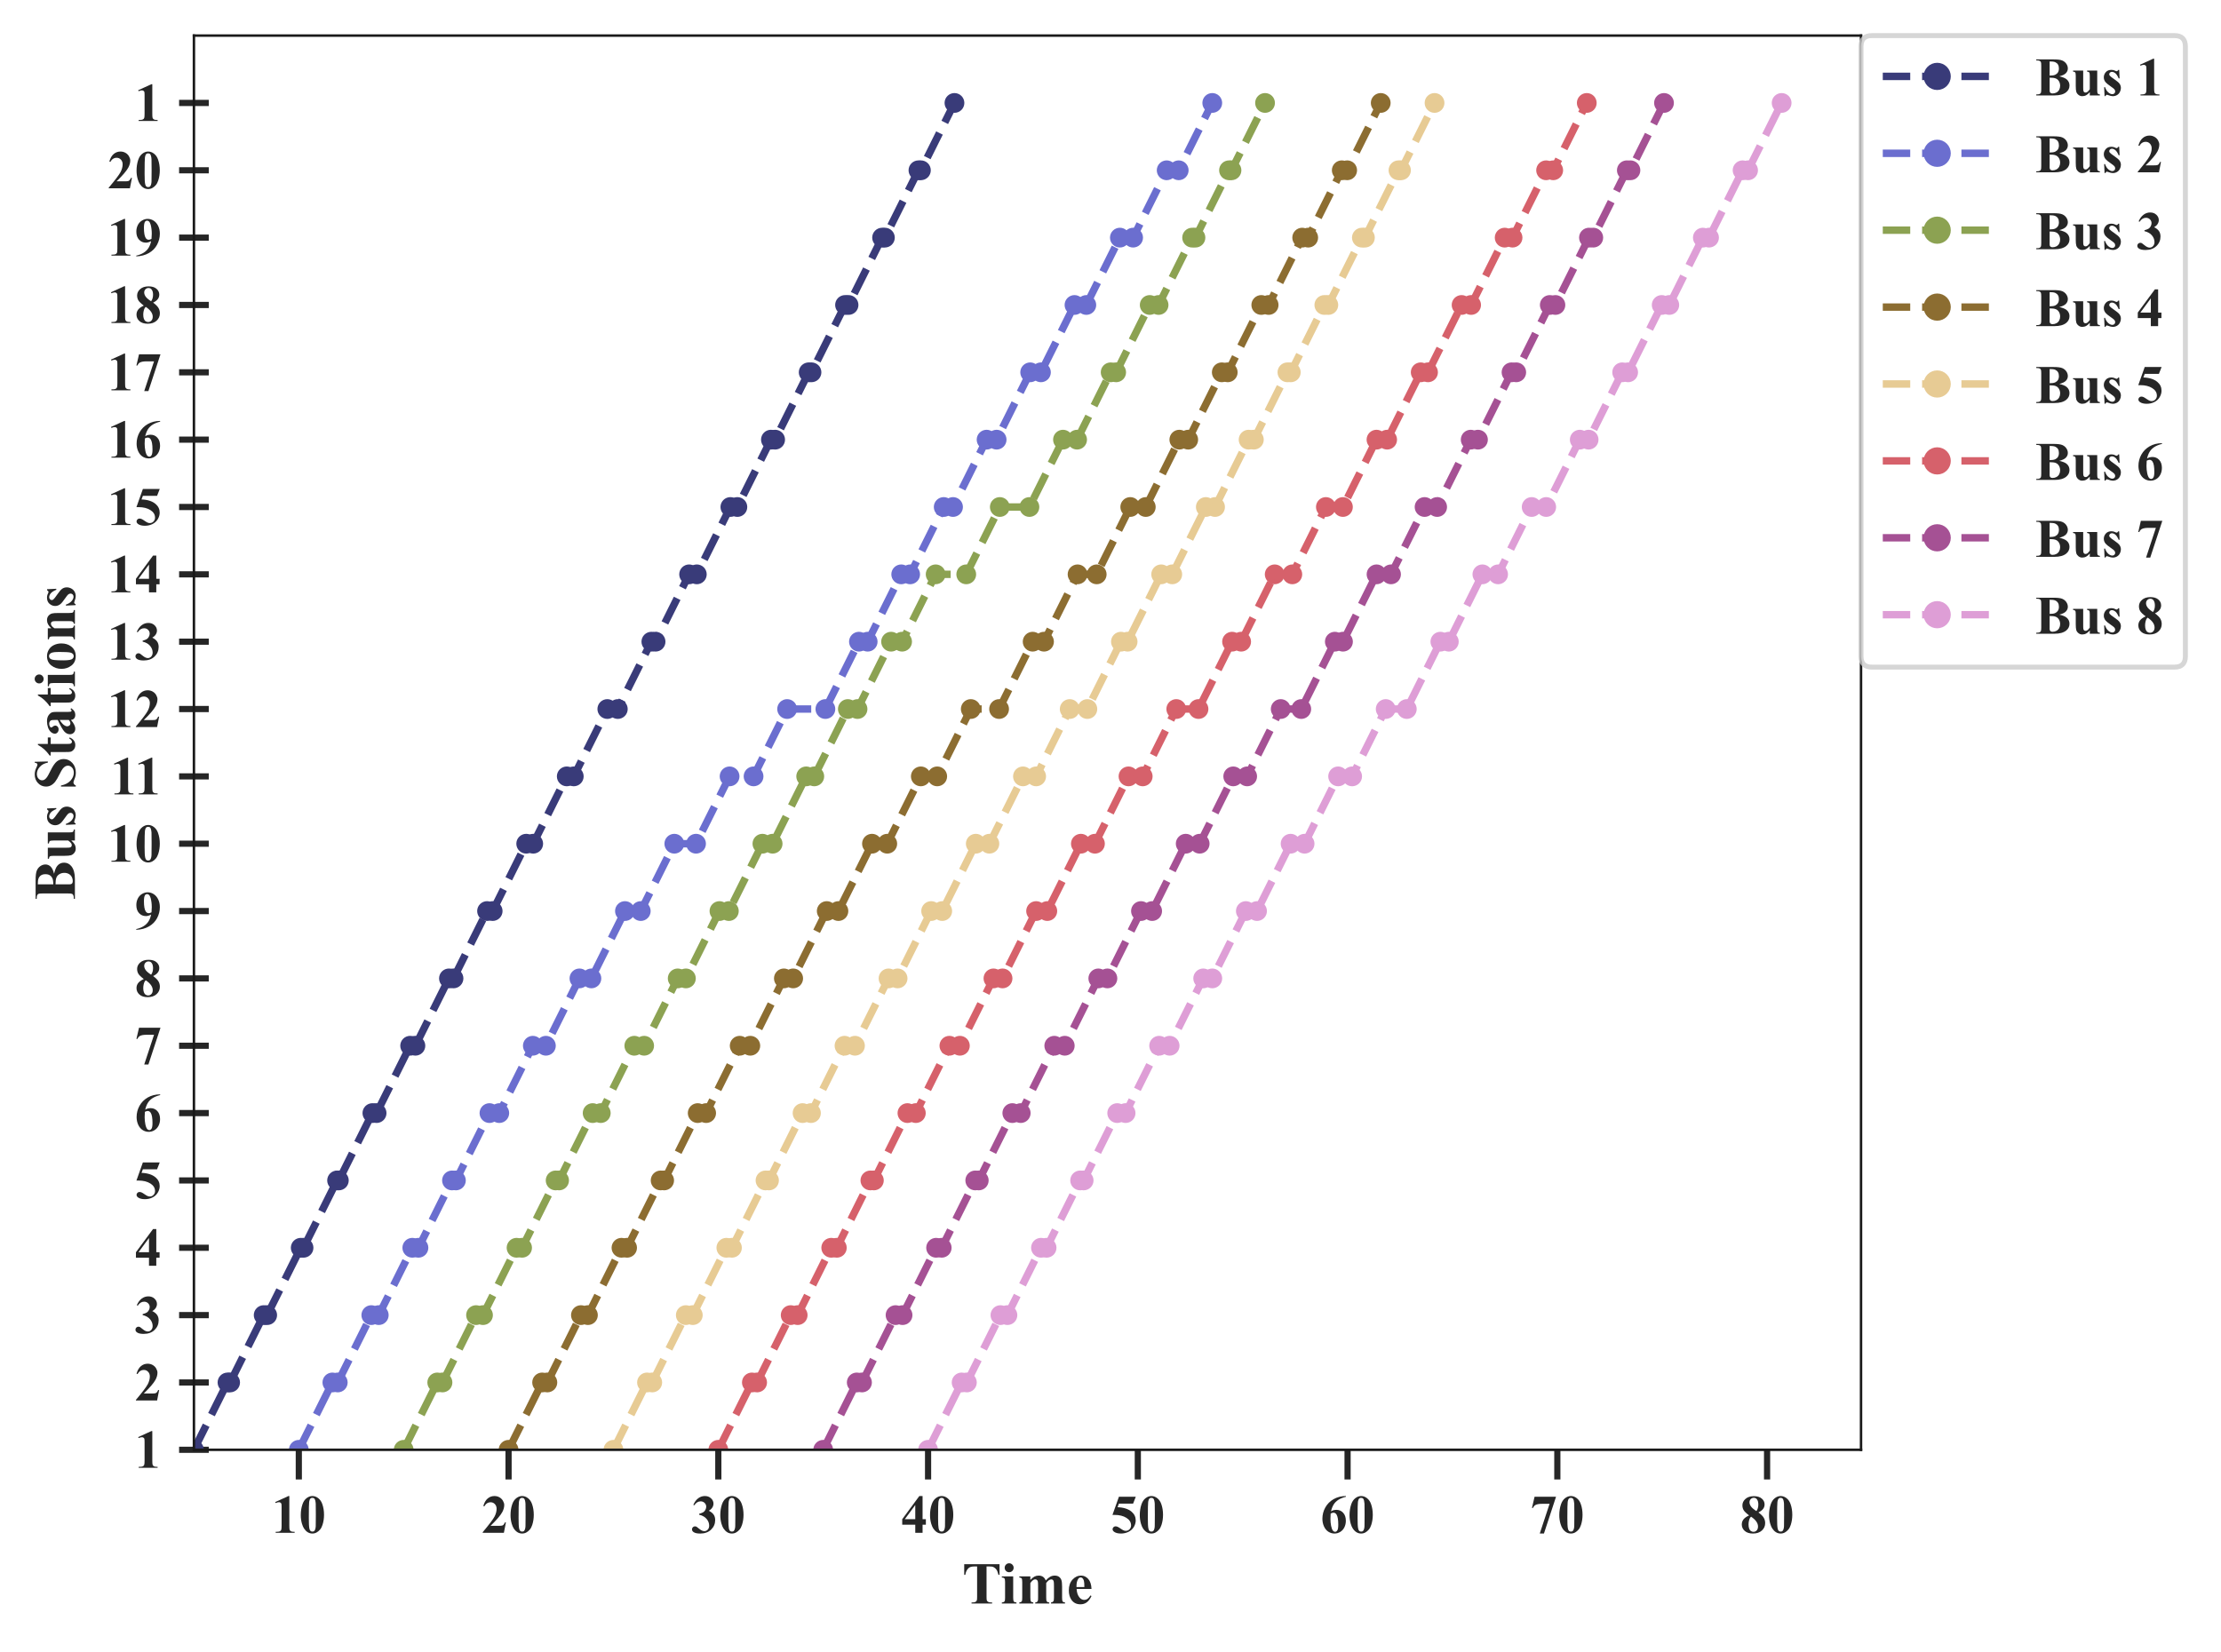 <?xml version="1.0" encoding="utf-8" standalone="no"?>
<!DOCTYPE svg PUBLIC "-//W3C//DTD SVG 1.1//EN"
  "http://www.w3.org/Graphics/SVG/1.1/DTD/svg11.dtd">
<!-- Created with matplotlib (https://matplotlib.org/) -->
<svg height="334.07pt" version="1.1" viewBox="0 0 449.079 334.07" width="449.079pt" xmlns="http://www.w3.org/2000/svg" xmlns:xlink="http://www.w3.org/1999/xlink">
 <defs>
  <style type="text/css">
*{stroke-linecap:butt;stroke-linejoin:round;}
  </style>
 </defs>
 <g id="figure_1">
  <g id="patch_1">
   <path d="M 0 334.07 
L 449.079 334.07 
L 449.079 0 
L 0 0 
z
" style="fill:#ffffff;"/>
  </g>
  <g id="axes_1">
   <g id="patch_2">
    <path d="M 39.213 293.22 
L 376.293 293.22 
L 376.293 7.2 
L 39.213 7.2 
z
" style="fill:#ffffff;"/>
   </g>
   <g id="matplotlib.axis_1">
    <g id="xtick_1">
     <g id="line2d_1">
      <path clip-path="url(#p76ff6defb3)" d="M 60.419 293.22 
L 60.419 7.2 
" style="fill:none;stroke:#ffffff;stroke-linecap:round;"/>
     </g>
     <g id="line2d_2">
      <defs>
       <path d="M 0 0 
L 0 6 
" id="mc4e2bbd4d8" style="stroke:#262626;stroke-width:1.25;"/>
      </defs>
      <g>
       <use style="fill:#262626;stroke:#262626;stroke-width:1.25;" x="60.419" xlink:href="#mc4e2bbd4d8" y="293.22"/>
      </g>
     </g>
     <g id="text_1">
      <!-- 10 -->
      <defs>
       <path d="M 32.562 67.578 
L 32.562 13.422 
Q 32.562 7.328 33.094 5.641 
Q 33.641 3.953 35.344 2.875 
Q 37.062 1.812 40.828 1.812 
L 42.328 1.812 
L 42.328 0 
L 7.469 0 
L 7.469 1.812 
L 9.234 1.812 
Q 13.484 1.812 15.281 2.781 
Q 17.094 3.766 17.719 5.469 
Q 18.359 7.172 18.359 13.422 
L 18.359 47.75 
Q 18.359 52.344 17.922 53.484 
Q 17.484 54.641 16.281 55.438 
Q 15.094 56.25 13.531 56.25 
Q 11.031 56.25 7.469 54.688 
L 6.594 56.453 
L 30.953 67.578 
z
" id="TimesNewRomanPS-BoldMT-49"/>
       <path d="M 46.344 33.109 
Q 46.344 23.188 43.562 14.594 
Q 41.891 9.328 39.078 5.953 
Q 36.281 2.594 32.719 0.609 
Q 29.156 -1.375 24.953 -1.375 
Q 20.172 -1.375 16.312 1.062 
Q 12.453 3.516 9.469 8.062 
Q 7.328 11.375 5.719 16.891 
Q 3.609 24.359 3.609 32.328 
Q 3.609 43.109 6.641 52.156 
Q 9.125 59.625 14.203 63.594 
Q 19.281 67.578 24.953 67.578 
Q 30.719 67.578 35.719 63.641 
Q 40.719 59.719 43.062 53.078 
Q 46.344 43.953 46.344 33.109 
z
M 31.297 33.203 
Q 31.297 50.594 31.109 53.469 
Q 30.609 60.25 28.766 62.641 
Q 27.547 64.203 24.812 64.203 
Q 22.703 64.203 21.484 63.031 
Q 19.672 61.328 19.031 57 
Q 18.406 52.688 18.406 26.859 
Q 18.406 12.797 19.391 8.016 
Q 20.125 4.547 21.484 3.375 
Q 22.859 2.203 25.094 2.203 
Q 27.547 2.203 28.766 3.766 
Q 30.812 6.5 31.109 12.203 
z
" id="TimesNewRomanPS-BoldMT-48"/>
      </defs>
      <g style="fill:#262626;" transform="translate(54.919 310.004)scale(0.11 -0.11)">
       <use xlink:href="#TimesNewRomanPS-BoldMT-49"/>
       <use x="50" xlink:href="#TimesNewRomanPS-BoldMT-48"/>
      </g>
     </g>
    </g>
    <g id="xtick_2">
     <g id="line2d_3">
      <path clip-path="url(#p76ff6defb3)" d="M 102.83 293.22 
L 102.83 7.2 
" style="fill:none;stroke:#ffffff;stroke-linecap:round;"/>
     </g>
     <g id="line2d_4">
      <g>
       <use style="fill:#262626;stroke:#262626;stroke-width:1.25;" x="102.83" xlink:href="#mc4e2bbd4d8" y="293.22"/>
      </g>
     </g>
     <g id="text_2">
      <!-- 20 -->
      <defs>
       <path d="M 41.406 0 
L 2.438 0 
L 2.438 1.078 
Q 20.359 22.406 24.188 29.781 
Q 28.031 37.156 28.031 44.188 
Q 28.031 49.312 24.859 52.703 
Q 21.688 56.109 17.094 56.109 
Q 9.578 56.109 5.422 48.578 
L 3.609 49.219 
Q 6.25 58.594 11.625 63.078 
Q 17 67.578 24.031 67.578 
Q 29.047 67.578 33.203 65.234 
Q 37.359 62.891 39.703 58.812 
Q 42.047 54.734 42.047 51.172 
Q 42.047 44.672 38.422 37.984 
Q 33.5 28.953 16.891 12.797 
L 31.203 12.797 
Q 36.469 12.797 38.062 13.234 
Q 39.656 13.672 40.672 14.719 
Q 41.703 15.766 43.359 19.141 
L 45.125 19.141 
z
" id="TimesNewRomanPS-BoldMT-50"/>
      </defs>
      <g style="fill:#262626;" transform="translate(97.33 310.004)scale(0.11 -0.11)">
       <use xlink:href="#TimesNewRomanPS-BoldMT-50"/>
       <use x="50" xlink:href="#TimesNewRomanPS-BoldMT-48"/>
      </g>
     </g>
    </g>
    <g id="xtick_3">
     <g id="line2d_5">
      <path clip-path="url(#p76ff6defb3)" d="M 145.241 293.22 
L 145.241 7.2 
" style="fill:none;stroke:#ffffff;stroke-linecap:round;"/>
     </g>
     <g id="line2d_6">
      <g>
       <use style="fill:#262626;stroke:#262626;stroke-width:1.25;" x="145.241" xlink:href="#mc4e2bbd4d8" y="293.22"/>
      </g>
     </g>
     <g id="text_3">
      <!-- 30 -->
      <defs>
       <path d="M 14.797 33.203 
L 14.797 34.906 
Q 20.359 36.531 22.5 37.922 
Q 24.656 39.312 26.219 42.156 
Q 27.781 45.016 27.781 47.953 
Q 27.781 52 24.828 54.906 
Q 21.875 57.812 17.484 57.812 
Q 10.641 57.812 5.859 50.594 
L 4.047 51.219 
Q 7.562 59.375 13.062 63.469 
Q 18.562 67.578 25.297 67.578 
Q 32.172 67.578 36.641 63.375 
Q 41.109 59.188 41.109 53.562 
Q 41.109 49.906 39.031 46.5 
Q 36.969 43.109 32.516 40.531 
Q 38.234 37.75 41.234 33.672 
Q 44.234 29.594 44.234 23.438 
Q 44.234 13.094 36.734 5.828 
Q 29.25 -1.422 16.656 -1.422 
Q 8.25 -1.422 4.391 1.375 
Q 1.609 3.328 1.609 6.391 
Q 1.609 8.641 3.219 10.219 
Q 4.828 11.812 6.938 11.812 
Q 8.547 11.812 9.969 11.141 
Q 10.75 10.75 15.5 6.859 
Q 20.266 2.984 24.422 2.984 
Q 28.031 2.984 30.609 5.828 
Q 33.203 8.688 33.203 13.094 
Q 33.203 19.781 28.516 25.422 
Q 23.828 31.062 14.797 33.203 
z
" id="TimesNewRomanPS-BoldMT-51"/>
      </defs>
      <g style="fill:#262626;" transform="translate(139.741 310.004)scale(0.11 -0.11)">
       <use xlink:href="#TimesNewRomanPS-BoldMT-51"/>
       <use x="50" xlink:href="#TimesNewRomanPS-BoldMT-48"/>
      </g>
     </g>
    </g>
    <g id="xtick_4">
     <g id="line2d_7">
      <path clip-path="url(#p76ff6defb3)" d="M 187.653 293.22 
L 187.653 7.2 
" style="fill:none;stroke:#ffffff;stroke-linecap:round;"/>
     </g>
     <g id="line2d_8">
      <g>
       <use style="fill:#262626;stroke:#262626;stroke-width:1.25;" x="187.653" xlink:href="#mc4e2bbd4d8" y="293.22"/>
      </g>
     </g>
     <g id="text_4">
      <!-- 40 -->
      <defs>
       <path d="M 2.484 24.953 
L 33.938 67.578 
L 39.891 67.578 
L 39.891 24.953 
L 45.953 24.953 
L 45.953 14.844 
L 39.891 14.844 
L 39.891 0 
L 26.469 0 
L 26.469 14.844 
L 2.484 14.844 
z
M 7.234 24.953 
L 26.469 24.953 
L 26.469 51.078 
z
" id="TimesNewRomanPS-BoldMT-52"/>
      </defs>
      <g style="fill:#262626;" transform="translate(182.153 310.004)scale(0.11 -0.11)">
       <use xlink:href="#TimesNewRomanPS-BoldMT-52"/>
       <use x="50" xlink:href="#TimesNewRomanPS-BoldMT-48"/>
      </g>
     </g>
    </g>
    <g id="xtick_5">
     <g id="line2d_9">
      <path clip-path="url(#p76ff6defb3)" d="M 230.064 293.22 
L 230.064 7.2 
" style="fill:none;stroke:#ffffff;stroke-linecap:round;"/>
     </g>
     <g id="line2d_10">
      <g>
       <use style="fill:#262626;stroke:#262626;stroke-width:1.25;" x="230.064" xlink:href="#mc4e2bbd4d8" y="293.22"/>
      </g>
     </g>
     <g id="text_5">
      <!-- 50 -->
      <defs>
       <path d="M 15.234 66.219 
L 46.234 66.219 
L 41.312 53.609 
L 15.234 53.609 
L 12.75 47.016 
Q 29.594 46.391 38.672 38.625 
Q 46.141 32.234 46.141 22.703 
Q 46.141 16.609 42.672 10.766 
Q 39.203 4.938 32.906 1.781 
Q 26.609 -1.375 19.094 -1.375 
Q 10.984 -1.375 6.641 1.656 
Q 3.609 3.812 3.609 6.547 
Q 3.609 8.641 5.188 10.25 
Q 6.781 11.859 8.891 11.859 
Q 10.797 11.859 12.75 11.078 
Q 14.703 10.297 19.438 6.984 
Q 22.406 4.938 24.562 4.156 
Q 26.078 3.562 27.984 3.562 
Q 31.984 3.562 34.781 6.484 
Q 37.594 9.422 37.594 13.531 
Q 37.594 22.125 29 27.484 
Q 20.406 32.859 7.328 32.859 
Q 6 32.859 3.375 32.812 
z
" id="TimesNewRomanPS-BoldMT-53"/>
      </defs>
      <g style="fill:#262626;" transform="translate(224.564 310.004)scale(0.11 -0.11)">
       <use xlink:href="#TimesNewRomanPS-BoldMT-53"/>
       <use x="50" xlink:href="#TimesNewRomanPS-BoldMT-48"/>
      </g>
     </g>
    </g>
    <g id="xtick_6">
     <g id="line2d_11">
      <path clip-path="url(#p76ff6defb3)" d="M 272.475 293.22 
L 272.475 7.2 
" style="fill:none;stroke:#ffffff;stroke-linecap:round;"/>
     </g>
     <g id="line2d_12">
      <g>
       <use style="fill:#262626;stroke:#262626;stroke-width:1.25;" x="272.475" xlink:href="#mc4e2bbd4d8" y="293.22"/>
      </g>
     </g>
     <g id="text_6">
      <!-- 60 -->
      <defs>
       <path d="M 46.969 67.578 
L 46.969 66.219 
Q 38.141 63.969 32.781 60.422 
Q 27.438 56.891 24.328 51.828 
Q 21.234 46.781 19.531 39.312 
Q 21.688 40.766 23.094 41.219 
Q 26.266 42.188 29.5 42.188 
Q 36.922 42.188 41.875 36.781 
Q 46.828 31.391 46.828 22.078 
Q 46.828 15.531 44.141 10.062 
Q 41.453 4.594 36.516 1.609 
Q 31.594 -1.375 25.984 -1.375 
Q 19.875 -1.375 14.688 1.969 
Q 9.516 5.328 6.609 11.766 
Q 3.719 18.219 3.719 25.781 
Q 3.719 36.922 9.062 46.516 
Q 14.406 56.109 24.234 61.797 
Q 34.078 67.484 46.969 67.578 
z
M 18.891 35.359 
Q 18.5 28.609 18.5 25.484 
Q 18.5 18.75 19.797 12.453 
Q 21.094 6.156 23.344 3.609 
Q 24.953 1.812 27.156 1.812 
Q 29.391 1.812 31.141 4.422 
Q 32.906 7.031 32.906 15.047 
Q 32.906 28.516 29.641 33.641 
Q 27.547 36.969 23.969 36.969 
Q 22.016 36.969 18.891 35.359 
z
" id="TimesNewRomanPS-BoldMT-54"/>
      </defs>
      <g style="fill:#262626;" transform="translate(266.975 310.004)scale(0.11 -0.11)">
       <use xlink:href="#TimesNewRomanPS-BoldMT-54"/>
       <use x="50" xlink:href="#TimesNewRomanPS-BoldMT-48"/>
      </g>
     </g>
    </g>
    <g id="xtick_7">
     <g id="line2d_13">
      <path clip-path="url(#p76ff6defb3)" d="M 314.887 293.22 
L 314.887 7.2 
" style="fill:none;stroke:#ffffff;stroke-linecap:round;"/>
     </g>
     <g id="line2d_14">
      <g>
       <use style="fill:#262626;stroke:#262626;stroke-width:1.25;" x="314.887" xlink:href="#mc4e2bbd4d8" y="293.22"/>
      </g>
     </g>
     <g id="text_7">
      <!-- 70 -->
      <defs>
       <path d="M 17.719 -1.375 
L 35.75 53.266 
L 22.016 53.266 
Q 13.969 53.266 9.906 51.172 
Q 7.078 49.703 5.219 45.656 
L 3.375 45.656 
L 8.156 66.219 
L 47.609 66.219 
L 25.391 -1.375 
z
" id="TimesNewRomanPS-BoldMT-55"/>
      </defs>
      <g style="fill:#262626;" transform="translate(309.387 310.004)scale(0.11 -0.11)">
       <use xlink:href="#TimesNewRomanPS-BoldMT-55"/>
       <use x="50" xlink:href="#TimesNewRomanPS-BoldMT-48"/>
      </g>
     </g>
    </g>
    <g id="xtick_8">
     <g id="line2d_15">
      <path clip-path="url(#p76ff6defb3)" d="M 357.298 293.22 
L 357.298 7.2 
" style="fill:none;stroke:#ffffff;stroke-linecap:round;"/>
     </g>
     <g id="line2d_16">
      <g>
       <use style="fill:#262626;stroke:#262626;stroke-width:1.25;" x="357.298" xlink:href="#mc4e2bbd4d8" y="293.22"/>
      </g>
     </g>
     <g id="text_8">
      <!-- 80 -->
      <defs>
       <path d="M 34.078 37.406 
Q 41.062 32.281 43.766 27.859 
Q 46.484 23.438 46.484 17.719 
Q 46.484 9.719 40.453 4.172 
Q 34.422 -1.375 24.078 -1.375 
Q 14.266 -1.375 8.891 3.453 
Q 3.516 8.297 3.516 15.281 
Q 3.516 20.609 6.609 24.609 
Q 9.719 28.609 16.938 31.938 
Q 9.078 37.938 6.859 41.75 
Q 4.641 45.562 4.641 50.594 
Q 4.641 57.234 10.281 62.281 
Q 15.922 67.328 25.734 67.328 
Q 35.203 67.328 40.297 62.859 
Q 45.406 58.406 45.406 52.156 
Q 45.406 47.469 42.641 43.875 
Q 39.891 40.281 34.078 37.406 
z
M 30.375 39.891 
Q 32.172 42.328 33.047 45.359 
Q 33.938 48.391 33.938 52 
Q 33.938 58.344 31.203 61.719 
Q 29.156 64.312 25.531 64.312 
Q 22.266 64.312 19.969 61.938 
Q 17.672 59.578 17.672 56.062 
Q 17.672 52.484 20.234 48.656 
Q 22.797 44.828 30.375 39.891 
z
M 20.609 29.594 
Q 19.094 28.219 18.453 27.094 
Q 17.484 25.391 16.703 22.109 
Q 15.922 18.844 15.922 15.281 
Q 15.922 10.688 17.094 7.594 
Q 18.266 4.5 20.438 3.125 
Q 22.609 1.766 24.906 1.766 
Q 28.469 1.766 30.906 4.375 
Q 33.344 6.984 33.344 11.531 
Q 33.344 21 20.609 29.594 
z
" id="TimesNewRomanPS-BoldMT-56"/>
      </defs>
      <g style="fill:#262626;" transform="translate(351.798 310.004)scale(0.11 -0.11)">
       <use xlink:href="#TimesNewRomanPS-BoldMT-56"/>
       <use x="50" xlink:href="#TimesNewRomanPS-BoldMT-48"/>
      </g>
     </g>
    </g>
    <g id="text_9">
     <!-- Time -->
     <defs>
      <path d="M 63.094 66.219 
L 63.094 48.297 
L 61.328 48.297 
Q 59.766 54.5 57.859 57.203 
Q 55.953 59.906 52.641 61.531 
Q 50.781 62.406 46.141 62.406 
L 41.219 62.406 
L 41.219 11.328 
Q 41.219 6.25 41.766 4.984 
Q 42.328 3.719 43.969 2.766 
Q 45.609 1.812 48.438 1.812 
L 50.641 1.812 
L 50.641 0 
L 15.969 0 
L 15.969 1.812 
L 18.172 1.812 
Q 21.047 1.812 22.797 2.828 
Q 24.078 3.516 24.812 5.172 
Q 25.344 6.344 25.344 11.328 
L 25.344 62.406 
L 20.562 62.406 
Q 13.875 62.406 10.844 59.578 
Q 6.594 55.609 5.469 48.297 
L 3.609 48.297 
L 3.609 66.219 
z
" id="TimesNewRomanPS-BoldMT-84"/>
      <path d="M 14.359 67.781 
Q 17.531 67.781 19.719 65.547 
Q 21.922 63.328 21.922 60.203 
Q 21.922 57.078 19.703 54.875 
Q 17.484 52.688 14.359 52.688 
Q 11.234 52.688 9.031 54.875 
Q 6.844 57.078 6.844 60.203 
Q 6.844 63.328 9.031 65.547 
Q 11.234 67.781 14.359 67.781 
z
M 21.188 45.656 
L 21.188 9.469 
Q 21.188 4.641 22.312 3.297 
Q 23.438 1.953 26.703 1.766 
L 26.703 0 
L 2.047 0 
L 2.047 1.766 
Q 5.078 1.859 6.547 3.516 
Q 7.516 4.641 7.516 9.469 
L 7.516 36.141 
Q 7.516 40.969 6.391 42.312 
Q 5.281 43.656 2.047 43.844 
L 2.047 45.656 
z
" id="TimesNewRomanPS-BoldMT-105"/>
      <path d="M 22.312 45.656 
L 22.312 39.656 
Q 26.078 43.75 29.266 45.375 
Q 32.469 47.016 36.281 47.016 
Q 40.672 47.016 43.641 44.969 
Q 46.625 42.922 48.25 38.719 
Q 52.156 43.109 55.734 45.062 
Q 59.328 47.016 63.234 47.016 
Q 67.969 47.016 70.766 44.844 
Q 73.578 42.672 74.672 39.328 
Q 75.781 35.984 75.781 28.656 
L 75.781 9.969 
Q 75.781 4.688 76.734 3.422 
Q 77.688 2.156 80.719 1.766 
L 80.719 0 
L 57.125 0 
L 57.125 1.766 
Q 59.906 2 61.234 3.906 
Q 62.109 5.219 62.109 9.969 
L 62.109 29.594 
Q 62.109 35.688 61.625 37.344 
Q 61.141 39.016 60.078 39.812 
Q 59.031 40.625 57.625 40.625 
Q 55.516 40.625 53.359 39.078 
Q 51.219 37.547 49.031 34.469 
L 49.031 9.969 
Q 49.031 5.031 49.859 3.766 
Q 50.984 1.953 54.156 1.766 
L 54.156 0 
L 30.516 0 
L 30.516 1.766 
Q 32.422 1.859 33.516 2.703 
Q 34.625 3.562 34.984 4.75 
Q 35.359 5.953 35.359 9.969 
L 35.359 29.594 
Q 35.359 35.797 34.859 37.359 
Q 34.375 38.922 33.219 39.797 
Q 32.078 40.672 30.766 40.672 
Q 28.812 40.672 27.203 39.656 
Q 24.906 38.141 22.312 34.469 
L 22.312 9.969 
Q 22.312 5.125 23.266 3.578 
Q 24.219 2.047 27.25 1.766 
L 27.25 0 
L 3.719 0 
L 3.719 1.766 
Q 6.594 2.047 7.812 3.609 
Q 8.641 4.688 8.641 9.969 
L 8.641 35.75 
Q 8.641 40.922 7.688 42.188 
Q 6.734 43.453 3.719 43.844 
L 3.719 45.656 
z
" id="TimesNewRomanPS-BoldMT-109"/>
      <path d="M 42.047 24.469 
L 17 24.469 
Q 17.438 15.375 21.828 10.109 
Q 25.203 6.062 29.938 6.062 
Q 32.859 6.062 35.25 7.688 
Q 37.641 9.328 40.375 13.578 
L 42.047 12.5 
Q 38.328 4.938 33.828 1.781 
Q 29.344 -1.375 23.438 -1.375 
Q 13.281 -1.375 8.062 6.453 
Q 3.859 12.75 3.859 22.078 
Q 3.859 33.5 10.031 40.25 
Q 16.219 47.016 24.516 47.016 
Q 31.453 47.016 36.547 41.328 
Q 41.656 35.641 42.047 24.469 
z
M 30.031 27.734 
Q 30.031 35.594 29.172 38.516 
Q 28.328 41.453 26.516 42.969 
Q 25.484 43.844 23.781 43.844 
Q 21.234 43.844 19.625 41.359 
Q 16.75 37.016 16.75 29.438 
L 16.75 27.734 
z
" id="TimesNewRomanPS-BoldMT-101"/>
     </defs>
     <g style="fill:#262626;" transform="translate(194.528 324.303)scale(0.12 -0.12)">
      <use xlink:href="#TimesNewRomanPS-BoldMT-84"/>
      <use x="64.949" xlink:href="#TimesNewRomanPS-BoldMT-105"/>
      <use x="92.732" xlink:href="#TimesNewRomanPS-BoldMT-109"/>
      <use x="176.033" xlink:href="#TimesNewRomanPS-BoldMT-101"/>
     </g>
    </g>
   </g>
   <g id="matplotlib.axis_2">
    <g id="ytick_1">
     <g id="line2d_17">
      <path clip-path="url(#p76ff6defb3)" d="M 39.213 293.22 
L 376.293 293.22 
" style="fill:none;stroke:#ffffff;stroke-linecap:round;"/>
     </g>
     <g id="line2d_18">
      <defs>
       <path d="M 3 0 
L -3 -0 
" id="m7faccb1af0" style="stroke:#262626;stroke-width:1.25;"/>
      </defs>
      <g>
       <use style="fill:#262626;stroke:#262626;stroke-width:1.25;" x="39.213" xlink:href="#m7faccb1af0" y="293.22"/>
      </g>
     </g>
     <g id="text_10">
      <!-- 1 -->
      <g style="fill:#262626;" transform="translate(27.213 296.862)scale(0.11 -0.11)">
       <use xlink:href="#TimesNewRomanPS-BoldMT-49"/>
      </g>
     </g>
    </g>
    <g id="ytick_2">
     <g id="line2d_19">
      <path clip-path="url(#p76ff6defb3)" d="M 39.213 279.6 
L 376.293 279.6 
" style="fill:none;stroke:#ffffff;stroke-linecap:round;"/>
     </g>
     <g id="line2d_20">
      <g>
       <use style="fill:#262626;stroke:#262626;stroke-width:1.25;" x="39.213" xlink:href="#m7faccb1af0" y="279.6"/>
      </g>
     </g>
     <g id="text_11">
      <!-- 2 -->
      <g style="fill:#262626;" transform="translate(27.213 283.242)scale(0.11 -0.11)">
       <use xlink:href="#TimesNewRomanPS-BoldMT-50"/>
      </g>
     </g>
    </g>
    <g id="ytick_3">
     <g id="line2d_21">
      <path clip-path="url(#p76ff6defb3)" d="M 39.213 265.98 
L 376.293 265.98 
" style="fill:none;stroke:#ffffff;stroke-linecap:round;"/>
     </g>
     <g id="line2d_22">
      <g>
       <use style="fill:#262626;stroke:#262626;stroke-width:1.25;" x="39.213" xlink:href="#m7faccb1af0" y="265.98"/>
      </g>
     </g>
     <g id="text_12">
      <!-- 3 -->
      <g style="fill:#262626;" transform="translate(27.213 269.622)scale(0.11 -0.11)">
       <use xlink:href="#TimesNewRomanPS-BoldMT-51"/>
      </g>
     </g>
    </g>
    <g id="ytick_4">
     <g id="line2d_23">
      <path clip-path="url(#p76ff6defb3)" d="M 39.213 252.36 
L 376.293 252.36 
" style="fill:none;stroke:#ffffff;stroke-linecap:round;"/>
     </g>
     <g id="line2d_24">
      <g>
       <use style="fill:#262626;stroke:#262626;stroke-width:1.25;" x="39.213" xlink:href="#m7faccb1af0" y="252.36"/>
      </g>
     </g>
     <g id="text_13">
      <!-- 4 -->
      <g style="fill:#262626;" transform="translate(27.213 256.002)scale(0.11 -0.11)">
       <use xlink:href="#TimesNewRomanPS-BoldMT-52"/>
      </g>
     </g>
    </g>
    <g id="ytick_5">
     <g id="line2d_25">
      <path clip-path="url(#p76ff6defb3)" d="M 39.213 238.74 
L 376.293 238.74 
" style="fill:none;stroke:#ffffff;stroke-linecap:round;"/>
     </g>
     <g id="line2d_26">
      <g>
       <use style="fill:#262626;stroke:#262626;stroke-width:1.25;" x="39.213" xlink:href="#m7faccb1af0" y="238.74"/>
      </g>
     </g>
     <g id="text_14">
      <!-- 5 -->
      <g style="fill:#262626;" transform="translate(27.213 242.382)scale(0.11 -0.11)">
       <use xlink:href="#TimesNewRomanPS-BoldMT-53"/>
      </g>
     </g>
    </g>
    <g id="ytick_6">
     <g id="line2d_27">
      <path clip-path="url(#p76ff6defb3)" d="M 39.213 225.12 
L 376.293 225.12 
" style="fill:none;stroke:#ffffff;stroke-linecap:round;"/>
     </g>
     <g id="line2d_28">
      <g>
       <use style="fill:#262626;stroke:#262626;stroke-width:1.25;" x="39.213" xlink:href="#m7faccb1af0" y="225.12"/>
      </g>
     </g>
     <g id="text_15">
      <!-- 6 -->
      <g style="fill:#262626;" transform="translate(27.213 228.762)scale(0.11 -0.11)">
       <use xlink:href="#TimesNewRomanPS-BoldMT-54"/>
      </g>
     </g>
    </g>
    <g id="ytick_7">
     <g id="line2d_29">
      <path clip-path="url(#p76ff6defb3)" d="M 39.213 211.5 
L 376.293 211.5 
" style="fill:none;stroke:#ffffff;stroke-linecap:round;"/>
     </g>
     <g id="line2d_30">
      <g>
       <use style="fill:#262626;stroke:#262626;stroke-width:1.25;" x="39.213" xlink:href="#m7faccb1af0" y="211.5"/>
      </g>
     </g>
     <g id="text_16">
      <!-- 7 -->
      <g style="fill:#262626;" transform="translate(27.213 215.142)scale(0.11 -0.11)">
       <use xlink:href="#TimesNewRomanPS-BoldMT-55"/>
      </g>
     </g>
    </g>
    <g id="ytick_8">
     <g id="line2d_31">
      <path clip-path="url(#p76ff6defb3)" d="M 39.213 197.88 
L 376.293 197.88 
" style="fill:none;stroke:#ffffff;stroke-linecap:round;"/>
     </g>
     <g id="line2d_32">
      <g>
       <use style="fill:#262626;stroke:#262626;stroke-width:1.25;" x="39.213" xlink:href="#m7faccb1af0" y="197.88"/>
      </g>
     </g>
     <g id="text_17">
      <!-- 8 -->
      <g style="fill:#262626;" transform="translate(27.213 201.522)scale(0.11 -0.11)">
       <use xlink:href="#TimesNewRomanPS-BoldMT-56"/>
      </g>
     </g>
    </g>
    <g id="ytick_9">
     <g id="line2d_33">
      <path clip-path="url(#p76ff6defb3)" d="M 39.213 184.26 
L 376.293 184.26 
" style="fill:none;stroke:#ffffff;stroke-linecap:round;"/>
     </g>
     <g id="line2d_34">
      <g>
       <use style="fill:#262626;stroke:#262626;stroke-width:1.25;" x="39.213" xlink:href="#m7faccb1af0" y="184.26"/>
      </g>
     </g>
     <g id="text_18">
      <!-- 9 -->
      <defs>
       <path d="M 3.078 -1.375 
L 3.078 0 
Q 11.188 1.859 16.828 5.469 
Q 22.469 9.078 25.75 14.406 
Q 29.047 19.734 30.375 26.656 
Q 27.344 25.094 25.219 24.484 
Q 23.094 23.875 20.75 23.875 
Q 13.234 23.875 8.219 29.297 
Q 3.219 34.719 3.219 44.141 
Q 3.219 50.688 5.922 56.125 
Q 8.641 61.578 13.672 64.578 
Q 18.703 67.578 24.125 67.578 
Q 29.938 67.578 35.109 64.25 
Q 40.281 60.938 43.359 54.641 
Q 46.438 48.344 46.438 40.281 
Q 46.438 29.828 41.422 20.25 
Q 36.422 10.688 26.516 4.906 
Q 16.609 -0.875 3.078 -1.375 
z
M 31.109 30.766 
Q 31.594 36.234 31.594 40.375 
Q 31.594 49.266 29.547 56.938 
Q 28.375 61.188 26.078 63.188 
Q 24.859 64.266 22.906 64.266 
Q 20.453 64.266 19.094 62.156 
Q 17.188 59.281 17.188 51.172 
Q 17.188 37.641 20.406 32.516 
Q 22.516 29.203 26.078 29.203 
Q 27.984 29.203 31.109 30.766 
z
" id="TimesNewRomanPS-BoldMT-57"/>
      </defs>
      <g style="fill:#262626;" transform="translate(27.213 187.902)scale(0.11 -0.11)">
       <use xlink:href="#TimesNewRomanPS-BoldMT-57"/>
      </g>
     </g>
    </g>
    <g id="ytick_10">
     <g id="line2d_35">
      <path clip-path="url(#p76ff6defb3)" d="M 39.213 170.64 
L 376.293 170.64 
" style="fill:none;stroke:#ffffff;stroke-linecap:round;"/>
     </g>
     <g id="line2d_36">
      <g>
       <use style="fill:#262626;stroke:#262626;stroke-width:1.25;" x="39.213" xlink:href="#m7faccb1af0" y="170.64"/>
      </g>
     </g>
     <g id="text_19">
      <!-- 10 -->
      <g style="fill:#262626;" transform="translate(21.713 174.282)scale(0.11 -0.11)">
       <use xlink:href="#TimesNewRomanPS-BoldMT-49"/>
       <use x="50" xlink:href="#TimesNewRomanPS-BoldMT-48"/>
      </g>
     </g>
    </g>
    <g id="ytick_11">
     <g id="line2d_37">
      <path clip-path="url(#p76ff6defb3)" d="M 39.213 157.02 
L 376.293 157.02 
" style="fill:none;stroke:#ffffff;stroke-linecap:round;"/>
     </g>
     <g id="line2d_38">
      <g>
       <use style="fill:#262626;stroke:#262626;stroke-width:1.25;" x="39.213" xlink:href="#m7faccb1af0" y="157.02"/>
      </g>
     </g>
     <g id="text_20">
      <!-- 11 -->
      <g style="fill:#262626;" transform="translate(22.318 160.662)scale(0.11 -0.11)">
       <use xlink:href="#TimesNewRomanPS-BoldMT-49"/>
       <use x="44.5" xlink:href="#TimesNewRomanPS-BoldMT-49"/>
      </g>
     </g>
    </g>
    <g id="ytick_12">
     <g id="line2d_39">
      <path clip-path="url(#p76ff6defb3)" d="M 39.213 143.4 
L 376.293 143.4 
" style="fill:none;stroke:#ffffff;stroke-linecap:round;"/>
     </g>
     <g id="line2d_40">
      <g>
       <use style="fill:#262626;stroke:#262626;stroke-width:1.25;" x="39.213" xlink:href="#m7faccb1af0" y="143.4"/>
      </g>
     </g>
     <g id="text_21">
      <!-- 12 -->
      <g style="fill:#262626;" transform="translate(21.713 147.042)scale(0.11 -0.11)">
       <use xlink:href="#TimesNewRomanPS-BoldMT-49"/>
       <use x="50" xlink:href="#TimesNewRomanPS-BoldMT-50"/>
      </g>
     </g>
    </g>
    <g id="ytick_13">
     <g id="line2d_41">
      <path clip-path="url(#p76ff6defb3)" d="M 39.213 129.78 
L 376.293 129.78 
" style="fill:none;stroke:#ffffff;stroke-linecap:round;"/>
     </g>
     <g id="line2d_42">
      <g>
       <use style="fill:#262626;stroke:#262626;stroke-width:1.25;" x="39.213" xlink:href="#m7faccb1af0" y="129.78"/>
      </g>
     </g>
     <g id="text_22">
      <!-- 13 -->
      <g style="fill:#262626;" transform="translate(21.713 133.422)scale(0.11 -0.11)">
       <use xlink:href="#TimesNewRomanPS-BoldMT-49"/>
       <use x="50" xlink:href="#TimesNewRomanPS-BoldMT-51"/>
      </g>
     </g>
    </g>
    <g id="ytick_14">
     <g id="line2d_43">
      <path clip-path="url(#p76ff6defb3)" d="M 39.213 116.16 
L 376.293 116.16 
" style="fill:none;stroke:#ffffff;stroke-linecap:round;"/>
     </g>
     <g id="line2d_44">
      <g>
       <use style="fill:#262626;stroke:#262626;stroke-width:1.25;" x="39.213" xlink:href="#m7faccb1af0" y="116.16"/>
      </g>
     </g>
     <g id="text_23">
      <!-- 14 -->
      <g style="fill:#262626;" transform="translate(21.713 119.802)scale(0.11 -0.11)">
       <use xlink:href="#TimesNewRomanPS-BoldMT-49"/>
       <use x="50" xlink:href="#TimesNewRomanPS-BoldMT-52"/>
      </g>
     </g>
    </g>
    <g id="ytick_15">
     <g id="line2d_45">
      <path clip-path="url(#p76ff6defb3)" d="M 39.213 102.54 
L 376.293 102.54 
" style="fill:none;stroke:#ffffff;stroke-linecap:round;"/>
     </g>
     <g id="line2d_46">
      <g>
       <use style="fill:#262626;stroke:#262626;stroke-width:1.25;" x="39.213" xlink:href="#m7faccb1af0" y="102.54"/>
      </g>
     </g>
     <g id="text_24">
      <!-- 15 -->
      <g style="fill:#262626;" transform="translate(21.713 106.182)scale(0.11 -0.11)">
       <use xlink:href="#TimesNewRomanPS-BoldMT-49"/>
       <use x="50" xlink:href="#TimesNewRomanPS-BoldMT-53"/>
      </g>
     </g>
    </g>
    <g id="ytick_16">
     <g id="line2d_47">
      <path clip-path="url(#p76ff6defb3)" d="M 39.213 88.92 
L 376.293 88.92 
" style="fill:none;stroke:#ffffff;stroke-linecap:round;"/>
     </g>
     <g id="line2d_48">
      <g>
       <use style="fill:#262626;stroke:#262626;stroke-width:1.25;" x="39.213" xlink:href="#m7faccb1af0" y="88.92"/>
      </g>
     </g>
     <g id="text_25">
      <!-- 16 -->
      <g style="fill:#262626;" transform="translate(21.713 92.562)scale(0.11 -0.11)">
       <use xlink:href="#TimesNewRomanPS-BoldMT-49"/>
       <use x="50" xlink:href="#TimesNewRomanPS-BoldMT-54"/>
      </g>
     </g>
    </g>
    <g id="ytick_17">
     <g id="line2d_49">
      <path clip-path="url(#p76ff6defb3)" d="M 39.213 75.3 
L 376.293 75.3 
" style="fill:none;stroke:#ffffff;stroke-linecap:round;"/>
     </g>
     <g id="line2d_50">
      <g>
       <use style="fill:#262626;stroke:#262626;stroke-width:1.25;" x="39.213" xlink:href="#m7faccb1af0" y="75.3"/>
      </g>
     </g>
     <g id="text_26">
      <!-- 17 -->
      <g style="fill:#262626;" transform="translate(21.713 78.942)scale(0.11 -0.11)">
       <use xlink:href="#TimesNewRomanPS-BoldMT-49"/>
       <use x="50" xlink:href="#TimesNewRomanPS-BoldMT-55"/>
      </g>
     </g>
    </g>
    <g id="ytick_18">
     <g id="line2d_51">
      <path clip-path="url(#p76ff6defb3)" d="M 39.213 61.68 
L 376.293 61.68 
" style="fill:none;stroke:#ffffff;stroke-linecap:round;"/>
     </g>
     <g id="line2d_52">
      <g>
       <use style="fill:#262626;stroke:#262626;stroke-width:1.25;" x="39.213" xlink:href="#m7faccb1af0" y="61.68"/>
      </g>
     </g>
     <g id="text_27">
      <!-- 18 -->
      <g style="fill:#262626;" transform="translate(21.713 65.322)scale(0.11 -0.11)">
       <use xlink:href="#TimesNewRomanPS-BoldMT-49"/>
       <use x="50" xlink:href="#TimesNewRomanPS-BoldMT-56"/>
      </g>
     </g>
    </g>
    <g id="ytick_19">
     <g id="line2d_53">
      <path clip-path="url(#p76ff6defb3)" d="M 39.213 48.06 
L 376.293 48.06 
" style="fill:none;stroke:#ffffff;stroke-linecap:round;"/>
     </g>
     <g id="line2d_54">
      <g>
       <use style="fill:#262626;stroke:#262626;stroke-width:1.25;" x="39.213" xlink:href="#m7faccb1af0" y="48.06"/>
      </g>
     </g>
     <g id="text_28">
      <!-- 19 -->
      <g style="fill:#262626;" transform="translate(21.713 51.702)scale(0.11 -0.11)">
       <use xlink:href="#TimesNewRomanPS-BoldMT-49"/>
       <use x="50" xlink:href="#TimesNewRomanPS-BoldMT-57"/>
      </g>
     </g>
    </g>
    <g id="ytick_20">
     <g id="line2d_55">
      <path clip-path="url(#p76ff6defb3)" d="M 39.213 34.44 
L 376.293 34.44 
" style="fill:none;stroke:#ffffff;stroke-linecap:round;"/>
     </g>
     <g id="line2d_56">
      <g>
       <use style="fill:#262626;stroke:#262626;stroke-width:1.25;" x="39.213" xlink:href="#m7faccb1af0" y="34.44"/>
      </g>
     </g>
     <g id="text_29">
      <!-- 20 -->
      <g style="fill:#262626;" transform="translate(21.713 38.082)scale(0.11 -0.11)">
       <use xlink:href="#TimesNewRomanPS-BoldMT-50"/>
       <use x="50" xlink:href="#TimesNewRomanPS-BoldMT-48"/>
      </g>
     </g>
    </g>
    <g id="ytick_21">
     <g id="line2d_57">
      <path clip-path="url(#p76ff6defb3)" d="M 39.213 20.82 
L 376.293 20.82 
" style="fill:none;stroke:#ffffff;stroke-linecap:round;"/>
     </g>
     <g id="line2d_58">
      <g>
       <use style="fill:#262626;stroke:#262626;stroke-width:1.25;" x="39.213" xlink:href="#m7faccb1af0" y="20.82"/>
      </g>
     </g>
     <g id="text_30">
      <!-- 1 -->
      <g style="fill:#262626;" transform="translate(27.213 24.462)scale(0.11 -0.11)">
       <use xlink:href="#TimesNewRomanPS-BoldMT-49"/>
      </g>
     </g>
    </g>
    <g id="text_31">
     <!-- Bus Stations -->
     <defs>
      <path d="M 44.484 35.109 
Q 53.906 32.906 57.719 29.781 
Q 63.188 25.344 63.188 18.266 
Q 63.188 10.797 57.172 5.906 
Q 49.812 0 35.75 0 
L 2.094 0 
L 2.094 1.812 
Q 6.688 1.812 8.328 2.656 
Q 9.969 3.516 10.625 4.875 
Q 11.281 6.25 11.281 11.625 
L 11.281 54.594 
Q 11.281 59.969 10.625 61.359 
Q 9.969 62.75 8.297 63.578 
Q 6.641 64.406 2.094 64.406 
L 2.094 66.219 
L 33.844 66.219 
Q 45.219 66.219 49.953 64.188 
Q 54.688 62.156 57.422 58.125 
Q 60.156 54.109 60.156 49.562 
Q 60.156 44.781 56.688 41.047 
Q 53.219 37.312 44.484 35.109 
z
M 26.703 36.422 
Q 33.641 36.422 36.938 37.984 
Q 40.234 39.547 41.984 42.375 
Q 43.75 45.219 43.75 49.609 
Q 43.75 54 42.016 56.812 
Q 40.281 59.625 37.062 61.078 
Q 33.844 62.547 26.703 62.5 
z
M 26.703 32.625 
L 26.703 11.375 
L 26.656 8.938 
Q 26.656 6.297 28 4.953 
Q 29.344 3.609 31.984 3.609 
Q 35.891 3.609 39.188 5.344 
Q 42.484 7.078 44.234 10.375 
Q 46 13.672 46 17.719 
Q 46 22.359 43.844 26.047 
Q 41.703 29.734 37.938 31.203 
Q 34.188 32.672 26.703 32.625 
z
" id="TimesNewRomanPS-BoldMT-66"/>
      <path d="M 47.469 45.656 
L 47.469 9.906 
Q 47.469 4.688 48.438 3.391 
Q 49.422 2.094 52.391 1.766 
L 52.391 0 
L 33.797 0 
L 33.797 6.109 
Q 30.516 2.203 27.234 0.406 
Q 23.969 -1.375 19.922 -1.375 
Q 16.062 -1.375 13.062 1 
Q 10.062 3.375 9.031 6.547 
Q 8.016 9.719 8.016 17.625 
L 8.016 35.75 
Q 8.016 40.922 7.062 42.188 
Q 6.109 43.453 3.078 43.844 
L 3.078 45.656 
L 21.688 45.656 
L 21.688 14.453 
Q 21.688 9.578 22.141 8.156 
Q 22.609 6.734 23.609 6 
Q 24.609 5.281 25.922 5.281 
Q 27.688 5.281 29.109 6.203 
Q 31.062 7.469 33.797 11.328 
L 33.797 35.75 
Q 33.797 40.922 32.844 42.188 
Q 31.891 43.453 28.859 43.844 
L 28.859 45.656 
z
" id="TimesNewRomanPS-BoldMT-117"/>
      <path d="M 32.234 46.922 
L 32.953 31.344 
L 31.297 31.344 
Q 28.328 38.281 25.125 40.812 
Q 21.922 43.359 18.75 43.359 
Q 16.75 43.359 15.328 42.016 
Q 13.922 40.672 13.922 38.922 
Q 13.922 37.594 14.891 36.375 
Q 16.453 34.375 23.625 29.516 
Q 30.812 24.656 33.078 21.266 
Q 35.359 17.875 35.359 13.672 
Q 35.359 9.859 33.453 6.203 
Q 31.547 2.547 28.078 0.578 
Q 24.609 -1.375 20.406 -1.375 
Q 17.141 -1.375 11.672 0.688 
Q 10.203 1.219 9.672 1.219 
Q 8.062 1.219 6.984 -1.219 
L 5.375 -1.219 
L 4.594 15.188 
L 6.25 15.188 
Q 8.453 8.734 12.281 5.516 
Q 16.109 2.297 19.531 2.297 
Q 21.875 2.297 23.359 3.734 
Q 24.859 5.172 24.859 7.234 
Q 24.859 9.578 23.391 11.281 
Q 21.922 12.984 16.844 16.453 
Q 9.375 21.625 7.172 24.359 
Q 3.953 28.375 3.953 33.203 
Q 3.953 38.484 7.594 42.75 
Q 11.234 47.016 18.109 47.016 
Q 21.828 47.016 25.297 45.219 
Q 26.609 44.484 27.438 44.484 
Q 28.328 44.484 28.859 44.844 
Q 29.391 45.219 30.562 46.922 
z
" id="TimesNewRomanPS-BoldMT-115"/>
      <path id="TimesNewRomanPS-BoldMT-32"/>
      <path d="M 46.969 67.719 
L 47.516 45.656 
L 45.516 45.656 
Q 44.094 53.953 38.547 59 
Q 33.016 64.062 26.562 64.062 
Q 21.578 64.062 18.672 61.391 
Q 15.766 58.734 15.766 55.281 
Q 15.766 53.078 16.797 51.375 
Q 18.219 49.078 21.344 46.828 
Q 23.641 45.219 31.938 41.109 
Q 43.562 35.406 47.609 30.328 
Q 51.609 25.25 51.609 18.703 
Q 51.609 10.406 45.141 4.422 
Q 38.672 -1.562 28.719 -1.562 
Q 25.594 -1.562 22.797 -0.922 
Q 20.016 -0.297 15.828 1.469 
Q 13.484 2.438 11.969 2.438 
Q 10.688 2.438 9.266 1.453 
Q 7.859 0.484 6.984 -1.516 
L 5.172 -1.516 
L 5.172 23.484 
L 6.984 23.484 
Q 9.125 12.938 15.25 7.391 
Q 21.391 1.859 28.469 1.859 
Q 33.938 1.859 37.188 4.828 
Q 40.438 7.812 40.438 11.766 
Q 40.438 14.109 39.188 16.297 
Q 37.938 18.5 35.391 20.484 
Q 32.859 22.469 26.422 25.641 
Q 17.391 30.078 13.422 33.203 
Q 9.469 36.328 7.344 40.188 
Q 5.219 44.047 5.219 48.688 
Q 5.219 56.594 11.031 62.156 
Q 16.844 67.719 25.688 67.719 
Q 28.906 67.719 31.938 66.938 
Q 34.234 66.359 37.531 64.766 
Q 40.828 63.188 42.141 63.188 
Q 43.406 63.188 44.141 63.969 
Q 44.875 64.75 45.516 67.719 
z
" id="TimesNewRomanPS-BoldMT-83"/>
      <path d="M 21.484 62.359 
L 21.484 45.656 
L 32.328 45.656 
L 32.328 40.828 
L 21.484 40.828 
L 21.484 12.641 
Q 21.484 8.688 21.844 7.531 
Q 22.219 6.391 23.141 5.688 
Q 24.078 4.984 24.859 4.984 
Q 28.031 4.984 30.859 9.812 
L 32.328 8.734 
Q 28.375 -0.641 19.484 -0.641 
Q 15.141 -0.641 12.125 1.781 
Q 9.125 4.203 8.297 7.172 
Q 7.812 8.844 7.812 16.156 
L 7.812 40.828 
L 1.859 40.828 
L 1.859 42.531 
Q 8.016 46.875 12.328 51.656 
Q 16.656 56.453 19.875 62.359 
z
" id="TimesNewRomanPS-BoldMT-116"/>
      <path d="M 28.562 6.734 
Q 20.219 -0.641 13.578 -0.641 
Q 9.672 -0.641 7.078 1.922 
Q 4.5 4.5 4.5 8.344 
Q 4.5 13.578 8.984 17.75 
Q 13.484 21.922 28.562 28.859 
L 28.562 33.453 
Q 28.562 38.625 28 39.969 
Q 27.438 41.312 25.875 42.312 
Q 24.312 43.312 22.359 43.312 
Q 19.188 43.312 17.141 41.891 
Q 15.875 41.016 15.875 39.844 
Q 15.875 38.812 17.234 37.312 
Q 19.094 35.203 19.094 33.25 
Q 19.094 30.859 17.312 29.172 
Q 15.531 27.484 12.641 27.484 
Q 9.578 27.484 7.5 29.344 
Q 5.422 31.203 5.422 33.688 
Q 5.422 37.203 8.203 40.406 
Q 10.984 43.609 15.969 45.312 
Q 20.953 47.016 26.312 47.016 
Q 32.812 47.016 36.594 44.25 
Q 40.375 41.5 41.5 38.281 
Q 42.188 36.234 42.188 28.859 
L 42.188 11.141 
Q 42.188 8.016 42.422 7.203 
Q 42.672 6.391 43.156 6 
Q 43.656 5.609 44.281 5.609 
Q 45.562 5.609 46.875 7.422 
L 48.344 6.25 
Q 45.906 2.641 43.281 1 
Q 40.672 -0.641 37.359 -0.641 
Q 33.453 -0.641 31.25 1.188 
Q 29.047 3.031 28.562 6.734 
z
M 28.562 10.297 
L 28.562 25.594 
Q 22.656 22.125 19.781 18.172 
Q 17.875 15.531 17.875 12.844 
Q 17.875 10.594 19.484 8.891 
Q 20.703 7.562 22.906 7.562 
Q 25.344 7.562 28.562 10.297 
z
" id="TimesNewRomanPS-BoldMT-97"/>
      <path d="M 24.906 47.016 
Q 30.859 47.016 35.984 43.938 
Q 41.109 40.875 43.766 35.203 
Q 46.438 29.547 46.438 22.797 
Q 46.438 13.094 41.5 6.547 
Q 35.547 -1.375 25.047 -1.375 
Q 14.75 -1.375 9.172 5.859 
Q 3.609 13.094 3.609 22.609 
Q 3.609 32.422 9.297 39.719 
Q 14.984 47.016 24.906 47.016 
z
M 25.094 43.562 
Q 22.609 43.562 20.828 41.672 
Q 19.047 39.797 18.484 34.25 
Q 17.922 28.719 17.922 18.844 
Q 17.922 13.625 18.609 9.078 
Q 19.141 5.609 20.891 3.797 
Q 22.656 2 24.906 2 
Q 27.094 2 28.562 3.219 
Q 30.469 4.891 31.109 7.859 
Q 32.078 12.5 32.078 26.609 
Q 32.078 34.906 31.141 38 
Q 30.219 41.109 28.422 42.531 
Q 27.156 43.562 25.094 43.562 
z
" id="TimesNewRomanPS-BoldMT-111"/>
      <path d="M 22.016 45.656 
L 22.016 39.75 
Q 25.531 43.562 28.75 45.281 
Q 31.984 47.016 35.688 47.016 
Q 40.141 47.016 43.062 44.547 
Q 46 42.094 46.969 38.422 
Q 47.75 35.641 47.75 27.734 
L 47.75 9.969 
Q 47.75 4.688 48.703 3.391 
Q 49.656 2.094 52.688 1.766 
L 52.688 0 
L 29.594 0 
L 29.594 1.766 
Q 32.172 2.094 33.297 3.906 
Q 34.078 5.125 34.078 9.969 
L 34.078 30.281 
Q 34.078 35.891 33.641 37.344 
Q 33.203 38.812 32.156 39.625 
Q 31.109 40.438 29.828 40.438 
Q 25.641 40.438 22.016 34.422 
L 22.016 9.969 
Q 22.016 4.828 22.969 3.453 
Q 23.922 2.094 26.516 1.766 
L 26.516 0 
L 3.422 0 
L 3.422 1.766 
Q 6.297 2.047 7.516 3.609 
Q 8.344 4.688 8.344 9.969 
L 8.344 35.75 
Q 8.344 40.922 7.391 42.188 
Q 6.453 43.453 3.422 43.844 
L 3.422 45.656 
z
" id="TimesNewRomanPS-BoldMT-110"/>
     </defs>
     <g style="fill:#262626;" transform="translate(15.146 182.055)rotate(-90)scale(0.12 -0.12)">
      <use xlink:href="#TimesNewRomanPS-BoldMT-66"/>
      <use x="66.699" xlink:href="#TimesNewRomanPS-BoldMT-117"/>
      <use x="122.314" xlink:href="#TimesNewRomanPS-BoldMT-115"/>
      <use x="161.23" xlink:href="#TimesNewRomanPS-BoldMT-32"/>
      <use x="186.23" xlink:href="#TimesNewRomanPS-BoldMT-83"/>
      <use x="241.846" xlink:href="#TimesNewRomanPS-BoldMT-116"/>
      <use x="275.146" xlink:href="#TimesNewRomanPS-BoldMT-97"/>
      <use x="325.146" xlink:href="#TimesNewRomanPS-BoldMT-116"/>
      <use x="358.447" xlink:href="#TimesNewRomanPS-BoldMT-105"/>
      <use x="386.23" xlink:href="#TimesNewRomanPS-BoldMT-111"/>
      <use x="436.23" xlink:href="#TimesNewRomanPS-BoldMT-110"/>
      <use x="491.846" xlink:href="#TimesNewRomanPS-BoldMT-115"/>
     </g>
    </g>
   </g>
   <g id="line2d_59">
    <path clip-path="url(#p76ff6defb3)" d="M 39.213 293.22 
L 45.999 279.6 
L 46.529 279.6 
L 53.315 265.98 
L 54.022 265.98 
L 60.808 252.36 
L 61.373 252.36 
L 68.159 238.74 
L 68.512 238.74 
L 75.298 225.12 
L 76.146 225.12 
L 82.932 211.5 
L 83.992 211.5 
L 90.778 197.88 
L 91.697 197.88 
L 98.483 184.26 
L 99.614 184.26 
L 106.4 170.64 
L 107.813 170.64 
L 114.599 157.02 
L 116.013 157.02 
L 122.799 143.4 
L 124.919 143.4 
L 131.705 129.78 
L 132.553 129.78 
L 139.339 116.16 
L 140.894 116.16 
L 147.68 102.54 
L 149.094 102.54 
L 155.88 88.92 
L 156.728 88.92 
L 163.514 75.3 
L 164.079 75.3 
L 170.865 61.68 
L 171.572 61.68 
L 178.358 48.06 
L 178.923 48.06 
L 185.709 34.44 
L 186.204 34.44 
L 192.989 20.82 
" style="fill:none;stroke:#393b79;stroke-dasharray:5.55,2.4;stroke-dashoffset:0;stroke-width:1.5;"/>
    <defs>
     <path d="M 0 1.5 
C 0.398 1.5 0.779 1.342 1.061 1.061 
C 1.342 0.779 1.5 0.398 1.5 0 
C 1.5 -0.398 1.342 -0.779 1.061 -1.061 
C 0.779 -1.342 0.398 -1.5 0 -1.5 
C -0.398 -1.5 -0.779 -1.342 -1.061 -1.061 
C -1.342 -0.779 -1.5 -0.398 -1.5 0 
C -1.5 0.398 -1.342 0.779 -1.061 1.061 
C -0.779 1.342 -0.398 1.5 0 1.5 
z
" id="m2442f84128" style="stroke:#393b79;"/>
    </defs>
    <g clip-path="url(#p76ff6defb3)">
     <use style="fill:#393b79;stroke:#393b79;" x="39.213" xlink:href="#m2442f84128" y="293.22"/>
     <use style="fill:#393b79;stroke:#393b79;" x="45.999" xlink:href="#m2442f84128" y="279.6"/>
     <use style="fill:#393b79;stroke:#393b79;" x="46.529" xlink:href="#m2442f84128" y="279.6"/>
     <use style="fill:#393b79;stroke:#393b79;" x="53.315" xlink:href="#m2442f84128" y="265.98"/>
     <use style="fill:#393b79;stroke:#393b79;" x="54.022" xlink:href="#m2442f84128" y="265.98"/>
     <use style="fill:#393b79;stroke:#393b79;" x="60.808" xlink:href="#m2442f84128" y="252.36"/>
     <use style="fill:#393b79;stroke:#393b79;" x="61.373" xlink:href="#m2442f84128" y="252.36"/>
     <use style="fill:#393b79;stroke:#393b79;" x="68.159" xlink:href="#m2442f84128" y="238.74"/>
     <use style="fill:#393b79;stroke:#393b79;" x="68.512" xlink:href="#m2442f84128" y="238.74"/>
     <use style="fill:#393b79;stroke:#393b79;" x="75.298" xlink:href="#m2442f84128" y="225.12"/>
     <use style="fill:#393b79;stroke:#393b79;" x="76.146" xlink:href="#m2442f84128" y="225.12"/>
     <use style="fill:#393b79;stroke:#393b79;" x="82.932" xlink:href="#m2442f84128" y="211.5"/>
     <use style="fill:#393b79;stroke:#393b79;" x="83.992" xlink:href="#m2442f84128" y="211.5"/>
     <use style="fill:#393b79;stroke:#393b79;" x="90.778" xlink:href="#m2442f84128" y="197.88"/>
     <use style="fill:#393b79;stroke:#393b79;" x="91.697" xlink:href="#m2442f84128" y="197.88"/>
     <use style="fill:#393b79;stroke:#393b79;" x="98.483" xlink:href="#m2442f84128" y="184.26"/>
     <use style="fill:#393b79;stroke:#393b79;" x="99.614" xlink:href="#m2442f84128" y="184.26"/>
     <use style="fill:#393b79;stroke:#393b79;" x="106.4" xlink:href="#m2442f84128" y="170.64"/>
     <use style="fill:#393b79;stroke:#393b79;" x="107.813" xlink:href="#m2442f84128" y="170.64"/>
     <use style="fill:#393b79;stroke:#393b79;" x="114.599" xlink:href="#m2442f84128" y="157.02"/>
     <use style="fill:#393b79;stroke:#393b79;" x="116.013" xlink:href="#m2442f84128" y="157.02"/>
     <use style="fill:#393b79;stroke:#393b79;" x="122.799" xlink:href="#m2442f84128" y="143.4"/>
     <use style="fill:#393b79;stroke:#393b79;" x="124.919" xlink:href="#m2442f84128" y="143.4"/>
     <use style="fill:#393b79;stroke:#393b79;" x="131.705" xlink:href="#m2442f84128" y="129.78"/>
     <use style="fill:#393b79;stroke:#393b79;" x="132.553" xlink:href="#m2442f84128" y="129.78"/>
     <use style="fill:#393b79;stroke:#393b79;" x="139.339" xlink:href="#m2442f84128" y="116.16"/>
     <use style="fill:#393b79;stroke:#393b79;" x="140.894" xlink:href="#m2442f84128" y="116.16"/>
     <use style="fill:#393b79;stroke:#393b79;" x="147.68" xlink:href="#m2442f84128" y="102.54"/>
     <use style="fill:#393b79;stroke:#393b79;" x="149.094" xlink:href="#m2442f84128" y="102.54"/>
     <use style="fill:#393b79;stroke:#393b79;" x="155.88" xlink:href="#m2442f84128" y="88.92"/>
     <use style="fill:#393b79;stroke:#393b79;" x="156.728" xlink:href="#m2442f84128" y="88.92"/>
     <use style="fill:#393b79;stroke:#393b79;" x="163.514" xlink:href="#m2442f84128" y="75.3"/>
     <use style="fill:#393b79;stroke:#393b79;" x="164.079" xlink:href="#m2442f84128" y="75.3"/>
     <use style="fill:#393b79;stroke:#393b79;" x="170.865" xlink:href="#m2442f84128" y="61.68"/>
     <use style="fill:#393b79;stroke:#393b79;" x="171.572" xlink:href="#m2442f84128" y="61.68"/>
     <use style="fill:#393b79;stroke:#393b79;" x="178.358" xlink:href="#m2442f84128" y="48.06"/>
     <use style="fill:#393b79;stroke:#393b79;" x="178.923" xlink:href="#m2442f84128" y="48.06"/>
     <use style="fill:#393b79;stroke:#393b79;" x="185.709" xlink:href="#m2442f84128" y="34.44"/>
     <use style="fill:#393b79;stroke:#393b79;" x="186.204" xlink:href="#m2442f84128" y="34.44"/>
     <use style="fill:#393b79;stroke:#393b79;" x="192.989" xlink:href="#m2442f84128" y="20.82"/>
    </g>
   </g>
   <g id="line2d_60">
    <path clip-path="url(#p76ff6defb3)" d="M 60.419 293.22 
L 67.205 279.6 
L 68.293 279.6 
L 75.079 265.98 
L 76.583 265.98 
L 83.368 252.36 
L 84.608 252.36 
L 91.393 238.74 
L 92.182 238.74 
L 98.968 225.12 
L 100.953 225.12 
L 107.739 211.5 
L 110.377 211.5 
L 117.163 197.88 
L 119.579 197.88 
L 126.365 184.26 
L 129.559 184.26 
L 136.345 170.64 
L 140.735 170.64 
L 147.52 157.02 
L 152.368 157.02 
L 159.154 143.4 
L 166.891 143.4 
L 173.677 129.78 
L 175.439 129.78 
L 182.224 116.16 
L 184.028 116.16 
L 190.814 102.54 
L 192.699 102.54 
L 199.485 88.92 
L 201.515 88.92 
L 208.301 75.3 
L 210.474 75.3 
L 217.26 61.68 
L 219.649 61.68 
L 226.435 48.06 
L 229.112 48.06 
L 235.898 34.44 
L 238.33 34.44 
L 245.116 20.82 
" style="fill:none;stroke:#6b6ecf;stroke-dasharray:5.55,2.4;stroke-dashoffset:0;stroke-width:1.5;"/>
    <defs>
     <path d="M 0 1.5 
C 0.398 1.5 0.779 1.342 1.061 1.061 
C 1.342 0.779 1.5 0.398 1.5 0 
C 1.5 -0.398 1.342 -0.779 1.061 -1.061 
C 0.779 -1.342 0.398 -1.5 0 -1.5 
C -0.398 -1.5 -0.779 -1.342 -1.061 -1.061 
C -1.342 -0.779 -1.5 -0.398 -1.5 0 
C -1.5 0.398 -1.342 0.779 -1.061 1.061 
C -0.779 1.342 -0.398 1.5 0 1.5 
z
" id="m4bf726c6e5" style="stroke:#6b6ecf;"/>
    </defs>
    <g clip-path="url(#p76ff6defb3)">
     <use style="fill:#6b6ecf;stroke:#6b6ecf;" x="60.419" xlink:href="#m4bf726c6e5" y="293.22"/>
     <use style="fill:#6b6ecf;stroke:#6b6ecf;" x="67.205" xlink:href="#m4bf726c6e5" y="279.6"/>
     <use style="fill:#6b6ecf;stroke:#6b6ecf;" x="68.293" xlink:href="#m4bf726c6e5" y="279.6"/>
     <use style="fill:#6b6ecf;stroke:#6b6ecf;" x="75.079" xlink:href="#m4bf726c6e5" y="265.98"/>
     <use style="fill:#6b6ecf;stroke:#6b6ecf;" x="76.583" xlink:href="#m4bf726c6e5" y="265.98"/>
     <use style="fill:#6b6ecf;stroke:#6b6ecf;" x="83.368" xlink:href="#m4bf726c6e5" y="252.36"/>
     <use style="fill:#6b6ecf;stroke:#6b6ecf;" x="84.608" xlink:href="#m4bf726c6e5" y="252.36"/>
     <use style="fill:#6b6ecf;stroke:#6b6ecf;" x="91.393" xlink:href="#m4bf726c6e5" y="238.74"/>
     <use style="fill:#6b6ecf;stroke:#6b6ecf;" x="92.182" xlink:href="#m4bf726c6e5" y="238.74"/>
     <use style="fill:#6b6ecf;stroke:#6b6ecf;" x="98.968" xlink:href="#m4bf726c6e5" y="225.12"/>
     <use style="fill:#6b6ecf;stroke:#6b6ecf;" x="100.953" xlink:href="#m4bf726c6e5" y="225.12"/>
     <use style="fill:#6b6ecf;stroke:#6b6ecf;" x="107.739" xlink:href="#m4bf726c6e5" y="211.5"/>
     <use style="fill:#6b6ecf;stroke:#6b6ecf;" x="110.377" xlink:href="#m4bf726c6e5" y="211.5"/>
     <use style="fill:#6b6ecf;stroke:#6b6ecf;" x="117.163" xlink:href="#m4bf726c6e5" y="197.88"/>
     <use style="fill:#6b6ecf;stroke:#6b6ecf;" x="119.579" xlink:href="#m4bf726c6e5" y="197.88"/>
     <use style="fill:#6b6ecf;stroke:#6b6ecf;" x="126.365" xlink:href="#m4bf726c6e5" y="184.26"/>
     <use style="fill:#6b6ecf;stroke:#6b6ecf;" x="129.559" xlink:href="#m4bf726c6e5" y="184.26"/>
     <use style="fill:#6b6ecf;stroke:#6b6ecf;" x="136.345" xlink:href="#m4bf726c6e5" y="170.64"/>
     <use style="fill:#6b6ecf;stroke:#6b6ecf;" x="140.735" xlink:href="#m4bf726c6e5" y="170.64"/>
     <use style="fill:#6b6ecf;stroke:#6b6ecf;" x="147.52" xlink:href="#m4bf726c6e5" y="157.02"/>
     <use style="fill:#6b6ecf;stroke:#6b6ecf;" x="152.368" xlink:href="#m4bf726c6e5" y="157.02"/>
     <use style="fill:#6b6ecf;stroke:#6b6ecf;" x="159.154" xlink:href="#m4bf726c6e5" y="143.4"/>
     <use style="fill:#6b6ecf;stroke:#6b6ecf;" x="166.891" xlink:href="#m4bf726c6e5" y="143.4"/>
     <use style="fill:#6b6ecf;stroke:#6b6ecf;" x="173.677" xlink:href="#m4bf726c6e5" y="129.78"/>
     <use style="fill:#6b6ecf;stroke:#6b6ecf;" x="175.439" xlink:href="#m4bf726c6e5" y="129.78"/>
     <use style="fill:#6b6ecf;stroke:#6b6ecf;" x="182.224" xlink:href="#m4bf726c6e5" y="116.16"/>
     <use style="fill:#6b6ecf;stroke:#6b6ecf;" x="184.028" xlink:href="#m4bf726c6e5" y="116.16"/>
     <use style="fill:#6b6ecf;stroke:#6b6ecf;" x="190.814" xlink:href="#m4bf726c6e5" y="102.54"/>
     <use style="fill:#6b6ecf;stroke:#6b6ecf;" x="192.699" xlink:href="#m4bf726c6e5" y="102.54"/>
     <use style="fill:#6b6ecf;stroke:#6b6ecf;" x="199.485" xlink:href="#m4bf726c6e5" y="88.92"/>
     <use style="fill:#6b6ecf;stroke:#6b6ecf;" x="201.515" xlink:href="#m4bf726c6e5" y="88.92"/>
     <use style="fill:#6b6ecf;stroke:#6b6ecf;" x="208.301" xlink:href="#m4bf726c6e5" y="75.3"/>
     <use style="fill:#6b6ecf;stroke:#6b6ecf;" x="210.474" xlink:href="#m4bf726c6e5" y="75.3"/>
     <use style="fill:#6b6ecf;stroke:#6b6ecf;" x="217.26" xlink:href="#m4bf726c6e5" y="61.68"/>
     <use style="fill:#6b6ecf;stroke:#6b6ecf;" x="219.649" xlink:href="#m4bf726c6e5" y="61.68"/>
     <use style="fill:#6b6ecf;stroke:#6b6ecf;" x="226.435" xlink:href="#m4bf726c6e5" y="48.06"/>
     <use style="fill:#6b6ecf;stroke:#6b6ecf;" x="229.112" xlink:href="#m4bf726c6e5" y="48.06"/>
     <use style="fill:#6b6ecf;stroke:#6b6ecf;" x="235.898" xlink:href="#m4bf726c6e5" y="34.44"/>
     <use style="fill:#6b6ecf;stroke:#6b6ecf;" x="238.33" xlink:href="#m4bf726c6e5" y="34.44"/>
     <use style="fill:#6b6ecf;stroke:#6b6ecf;" x="245.116" xlink:href="#m4bf726c6e5" y="20.82"/>
    </g>
   </g>
   <g id="line2d_61">
    <path clip-path="url(#p76ff6defb3)" d="M 81.624 293.22 
L 88.41 279.6 
L 89.469 279.6 
L 96.255 265.98 
L 97.66 265.98 
L 104.446 252.36 
L 105.563 252.36 
L 112.349 238.74 
L 113.045 238.74 
L 119.83 225.12 
L 121.472 225.12 
L 128.258 211.5 
L 130.245 211.5 
L 137.03 197.88 
L 138.686 197.88 
L 145.472 184.26 
L 147.372 184.26 
L 154.158 170.64 
L 156.223 170.64 
L 163.009 157.02 
L 164.646 157.02 
L 171.432 143.4 
L 173.388 143.4 
L 180.174 129.78 
L 182.4 129.78 
L 189.186 116.16 
L 195.372 116.16 
L 202.158 102.54 
L 208.146 102.54 
L 214.932 88.92 
L 217.786 88.92 
L 224.572 75.3 
L 225.684 75.3 
L 232.47 61.68 
L 234.26 61.68 
L 241.046 48.06 
L 241.718 48.06 
L 248.504 34.44 
L 249.002 34.44 
L 255.788 20.82 
" style="fill:none;stroke:#8ca252;stroke-dasharray:5.55,2.4;stroke-dashoffset:0;stroke-width:1.5;"/>
    <defs>
     <path d="M 0 1.5 
C 0.398 1.5 0.779 1.342 1.061 1.061 
C 1.342 0.779 1.5 0.398 1.5 0 
C 1.5 -0.398 1.342 -0.779 1.061 -1.061 
C 0.779 -1.342 0.398 -1.5 0 -1.5 
C -0.398 -1.5 -0.779 -1.342 -1.061 -1.061 
C -1.342 -0.779 -1.5 -0.398 -1.5 0 
C -1.5 0.398 -1.342 0.779 -1.061 1.061 
C -0.779 1.342 -0.398 1.5 0 1.5 
z
" id="m59258d87de" style="stroke:#8ca252;"/>
    </defs>
    <g clip-path="url(#p76ff6defb3)">
     <use style="fill:#8ca252;stroke:#8ca252;" x="81.624" xlink:href="#m59258d87de" y="293.22"/>
     <use style="fill:#8ca252;stroke:#8ca252;" x="88.41" xlink:href="#m59258d87de" y="279.6"/>
     <use style="fill:#8ca252;stroke:#8ca252;" x="89.469" xlink:href="#m59258d87de" y="279.6"/>
     <use style="fill:#8ca252;stroke:#8ca252;" x="96.255" xlink:href="#m59258d87de" y="265.98"/>
     <use style="fill:#8ca252;stroke:#8ca252;" x="97.66" xlink:href="#m59258d87de" y="265.98"/>
     <use style="fill:#8ca252;stroke:#8ca252;" x="104.446" xlink:href="#m59258d87de" y="252.36"/>
     <use style="fill:#8ca252;stroke:#8ca252;" x="105.563" xlink:href="#m59258d87de" y="252.36"/>
     <use style="fill:#8ca252;stroke:#8ca252;" x="112.349" xlink:href="#m59258d87de" y="238.74"/>
     <use style="fill:#8ca252;stroke:#8ca252;" x="113.045" xlink:href="#m59258d87de" y="238.74"/>
     <use style="fill:#8ca252;stroke:#8ca252;" x="119.83" xlink:href="#m59258d87de" y="225.12"/>
     <use style="fill:#8ca252;stroke:#8ca252;" x="121.472" xlink:href="#m59258d87de" y="225.12"/>
     <use style="fill:#8ca252;stroke:#8ca252;" x="128.258" xlink:href="#m59258d87de" y="211.5"/>
     <use style="fill:#8ca252;stroke:#8ca252;" x="130.245" xlink:href="#m59258d87de" y="211.5"/>
     <use style="fill:#8ca252;stroke:#8ca252;" x="137.03" xlink:href="#m59258d87de" y="197.88"/>
     <use style="fill:#8ca252;stroke:#8ca252;" x="138.686" xlink:href="#m59258d87de" y="197.88"/>
     <use style="fill:#8ca252;stroke:#8ca252;" x="145.472" xlink:href="#m59258d87de" y="184.26"/>
     <use style="fill:#8ca252;stroke:#8ca252;" x="147.372" xlink:href="#m59258d87de" y="184.26"/>
     <use style="fill:#8ca252;stroke:#8ca252;" x="154.158" xlink:href="#m59258d87de" y="170.64"/>
     <use style="fill:#8ca252;stroke:#8ca252;" x="156.223" xlink:href="#m59258d87de" y="170.64"/>
     <use style="fill:#8ca252;stroke:#8ca252;" x="163.009" xlink:href="#m59258d87de" y="157.02"/>
     <use style="fill:#8ca252;stroke:#8ca252;" x="164.646" xlink:href="#m59258d87de" y="157.02"/>
     <use style="fill:#8ca252;stroke:#8ca252;" x="171.432" xlink:href="#m59258d87de" y="143.4"/>
     <use style="fill:#8ca252;stroke:#8ca252;" x="173.388" xlink:href="#m59258d87de" y="143.4"/>
     <use style="fill:#8ca252;stroke:#8ca252;" x="180.174" xlink:href="#m59258d87de" y="129.78"/>
     <use style="fill:#8ca252;stroke:#8ca252;" x="182.4" xlink:href="#m59258d87de" y="129.78"/>
     <use style="fill:#8ca252;stroke:#8ca252;" x="189.186" xlink:href="#m59258d87de" y="116.16"/>
     <use style="fill:#8ca252;stroke:#8ca252;" x="195.372" xlink:href="#m59258d87de" y="116.16"/>
     <use style="fill:#8ca252;stroke:#8ca252;" x="202.158" xlink:href="#m59258d87de" y="102.54"/>
     <use style="fill:#8ca252;stroke:#8ca252;" x="208.146" xlink:href="#m59258d87de" y="102.54"/>
     <use style="fill:#8ca252;stroke:#8ca252;" x="214.932" xlink:href="#m59258d87de" y="88.92"/>
     <use style="fill:#8ca252;stroke:#8ca252;" x="217.786" xlink:href="#m59258d87de" y="88.92"/>
     <use style="fill:#8ca252;stroke:#8ca252;" x="224.572" xlink:href="#m59258d87de" y="75.3"/>
     <use style="fill:#8ca252;stroke:#8ca252;" x="225.684" xlink:href="#m59258d87de" y="75.3"/>
     <use style="fill:#8ca252;stroke:#8ca252;" x="232.47" xlink:href="#m59258d87de" y="61.68"/>
     <use style="fill:#8ca252;stroke:#8ca252;" x="234.26" xlink:href="#m59258d87de" y="61.68"/>
     <use style="fill:#8ca252;stroke:#8ca252;" x="241.046" xlink:href="#m59258d87de" y="48.06"/>
     <use style="fill:#8ca252;stroke:#8ca252;" x="241.718" xlink:href="#m59258d87de" y="48.06"/>
     <use style="fill:#8ca252;stroke:#8ca252;" x="248.504" xlink:href="#m59258d87de" y="34.44"/>
     <use style="fill:#8ca252;stroke:#8ca252;" x="249.002" xlink:href="#m59258d87de" y="34.44"/>
     <use style="fill:#8ca252;stroke:#8ca252;" x="255.788" xlink:href="#m59258d87de" y="20.82"/>
    </g>
   </g>
   <g id="line2d_62">
    <path clip-path="url(#p76ff6defb3)" d="M 102.83 293.22 
L 109.616 279.6 
L 110.676 279.6 
L 117.462 265.98 
L 118.876 265.98 
L 125.662 252.36 
L 126.795 252.36 
L 133.58 238.74 
L 134.289 238.74 
L 141.074 225.12 
L 142.779 225.12 
L 149.565 211.5 
L 151.711 211.5 
L 158.497 197.88 
L 160.377 197.88 
L 167.163 184.26 
L 169.526 184.26 
L 176.312 170.64 
L 179.402 170.64 
L 186.188 157.02 
L 189.502 157.02 
L 196.288 143.4 
L 202.013 143.4 
L 208.799 129.78 
L 211.095 129.78 
L 217.88 116.16 
L 221.749 116.16 
L 228.535 102.54 
L 231.672 102.54 
L 238.457 88.92 
L 240.255 88.92 
L 247.041 75.3 
L 248.244 75.3 
L 255.03 61.68 
L 256.513 61.68 
L 263.299 48.06 
L 264.515 48.06 
L 271.301 34.44 
L 272.392 34.44 
L 279.178 20.82 
" style="fill:none;stroke:#8c6d31;stroke-dasharray:5.55,2.4;stroke-dashoffset:0;stroke-width:1.5;"/>
    <defs>
     <path d="M 0 1.5 
C 0.398 1.5 0.779 1.342 1.061 1.061 
C 1.342 0.779 1.5 0.398 1.5 0 
C 1.5 -0.398 1.342 -0.779 1.061 -1.061 
C 0.779 -1.342 0.398 -1.5 0 -1.5 
C -0.398 -1.5 -0.779 -1.342 -1.061 -1.061 
C -1.342 -0.779 -1.5 -0.398 -1.5 0 
C -1.5 0.398 -1.342 0.779 -1.061 1.061 
C -0.779 1.342 -0.398 1.5 0 1.5 
z
" id="mbbef70652d" style="stroke:#8c6d31;"/>
    </defs>
    <g clip-path="url(#p76ff6defb3)">
     <use style="fill:#8c6d31;stroke:#8c6d31;" x="102.83" xlink:href="#mbbef70652d" y="293.22"/>
     <use style="fill:#8c6d31;stroke:#8c6d31;" x="109.616" xlink:href="#mbbef70652d" y="279.6"/>
     <use style="fill:#8c6d31;stroke:#8c6d31;" x="110.676" xlink:href="#mbbef70652d" y="279.6"/>
     <use style="fill:#8c6d31;stroke:#8c6d31;" x="117.462" xlink:href="#mbbef70652d" y="265.98"/>
     <use style="fill:#8c6d31;stroke:#8c6d31;" x="118.876" xlink:href="#mbbef70652d" y="265.98"/>
     <use style="fill:#8c6d31;stroke:#8c6d31;" x="125.662" xlink:href="#mbbef70652d" y="252.36"/>
     <use style="fill:#8c6d31;stroke:#8c6d31;" x="126.795" xlink:href="#mbbef70652d" y="252.36"/>
     <use style="fill:#8c6d31;stroke:#8c6d31;" x="133.58" xlink:href="#mbbef70652d" y="238.74"/>
     <use style="fill:#8c6d31;stroke:#8c6d31;" x="134.289" xlink:href="#mbbef70652d" y="238.74"/>
     <use style="fill:#8c6d31;stroke:#8c6d31;" x="141.074" xlink:href="#mbbef70652d" y="225.12"/>
     <use style="fill:#8c6d31;stroke:#8c6d31;" x="142.779" xlink:href="#mbbef70652d" y="225.12"/>
     <use style="fill:#8c6d31;stroke:#8c6d31;" x="149.565" xlink:href="#mbbef70652d" y="211.5"/>
     <use style="fill:#8c6d31;stroke:#8c6d31;" x="151.711" xlink:href="#mbbef70652d" y="211.5"/>
     <use style="fill:#8c6d31;stroke:#8c6d31;" x="158.497" xlink:href="#mbbef70652d" y="197.88"/>
     <use style="fill:#8c6d31;stroke:#8c6d31;" x="160.377" xlink:href="#mbbef70652d" y="197.88"/>
     <use style="fill:#8c6d31;stroke:#8c6d31;" x="167.163" xlink:href="#mbbef70652d" y="184.26"/>
     <use style="fill:#8c6d31;stroke:#8c6d31;" x="169.526" xlink:href="#mbbef70652d" y="184.26"/>
     <use style="fill:#8c6d31;stroke:#8c6d31;" x="176.312" xlink:href="#mbbef70652d" y="170.64"/>
     <use style="fill:#8c6d31;stroke:#8c6d31;" x="179.402" xlink:href="#mbbef70652d" y="170.64"/>
     <use style="fill:#8c6d31;stroke:#8c6d31;" x="186.188" xlink:href="#mbbef70652d" y="157.02"/>
     <use style="fill:#8c6d31;stroke:#8c6d31;" x="189.502" xlink:href="#mbbef70652d" y="157.02"/>
     <use style="fill:#8c6d31;stroke:#8c6d31;" x="196.288" xlink:href="#mbbef70652d" y="143.4"/>
     <use style="fill:#8c6d31;stroke:#8c6d31;" x="202.013" xlink:href="#mbbef70652d" y="143.4"/>
     <use style="fill:#8c6d31;stroke:#8c6d31;" x="208.799" xlink:href="#mbbef70652d" y="129.78"/>
     <use style="fill:#8c6d31;stroke:#8c6d31;" x="211.095" xlink:href="#mbbef70652d" y="129.78"/>
     <use style="fill:#8c6d31;stroke:#8c6d31;" x="217.88" xlink:href="#mbbef70652d" y="116.16"/>
     <use style="fill:#8c6d31;stroke:#8c6d31;" x="221.749" xlink:href="#mbbef70652d" y="116.16"/>
     <use style="fill:#8c6d31;stroke:#8c6d31;" x="228.535" xlink:href="#mbbef70652d" y="102.54"/>
     <use style="fill:#8c6d31;stroke:#8c6d31;" x="231.672" xlink:href="#mbbef70652d" y="102.54"/>
     <use style="fill:#8c6d31;stroke:#8c6d31;" x="238.457" xlink:href="#mbbef70652d" y="88.92"/>
     <use style="fill:#8c6d31;stroke:#8c6d31;" x="240.255" xlink:href="#mbbef70652d" y="88.92"/>
     <use style="fill:#8c6d31;stroke:#8c6d31;" x="247.041" xlink:href="#mbbef70652d" y="75.3"/>
     <use style="fill:#8c6d31;stroke:#8c6d31;" x="248.244" xlink:href="#mbbef70652d" y="75.3"/>
     <use style="fill:#8c6d31;stroke:#8c6d31;" x="255.03" xlink:href="#mbbef70652d" y="61.68"/>
     <use style="fill:#8c6d31;stroke:#8c6d31;" x="256.513" xlink:href="#mbbef70652d" y="61.68"/>
     <use style="fill:#8c6d31;stroke:#8c6d31;" x="263.299" xlink:href="#mbbef70652d" y="48.06"/>
     <use style="fill:#8c6d31;stroke:#8c6d31;" x="264.515" xlink:href="#mbbef70652d" y="48.06"/>
     <use style="fill:#8c6d31;stroke:#8c6d31;" x="271.301" xlink:href="#mbbef70652d" y="34.44"/>
     <use style="fill:#8c6d31;stroke:#8c6d31;" x="272.392" xlink:href="#mbbef70652d" y="34.44"/>
     <use style="fill:#8c6d31;stroke:#8c6d31;" x="279.178" xlink:href="#mbbef70652d" y="20.82"/>
    </g>
   </g>
   <g id="line2d_63">
    <path clip-path="url(#p76ff6defb3)" d="M 124.036 293.22 
L 130.822 279.6 
L 131.882 279.6 
L 138.668 265.98 
L 140.081 265.98 
L 146.867 252.36 
L 147.998 252.36 
L 154.784 238.74 
L 155.49 238.74 
L 162.276 225.12 
L 163.972 225.12 
L 170.758 211.5 
L 172.874 211.5 
L 179.66 197.88 
L 181.489 197.88 
L 188.275 184.26 
L 190.514 184.26 
L 197.3 170.64 
L 200.053 170.64 
L 206.839 157.02 
L 209.506 157.02 
L 216.292 143.4 
L 219.861 143.4 
L 226.647 129.78 
L 228 129.78 
L 234.785 116.16 
L 237.026 116.16 
L 243.812 102.54 
L 245.68 102.54 
L 252.465 88.92 
L 253.527 88.92 
L 260.313 75.3 
L 260.993 75.3 
L 267.779 61.68 
L 268.583 61.68 
L 275.369 48.06 
L 275.981 48.06 
L 282.767 34.44 
L 283.274 34.44 
L 290.06 20.82 
" style="fill:none;stroke:#e7cb94;stroke-dasharray:5.55,2.4;stroke-dashoffset:0;stroke-width:1.5;"/>
    <defs>
     <path d="M 0 1.5 
C 0.398 1.5 0.779 1.342 1.061 1.061 
C 1.342 0.779 1.5 0.398 1.5 0 
C 1.5 -0.398 1.342 -0.779 1.061 -1.061 
C 0.779 -1.342 0.398 -1.5 0 -1.5 
C -0.398 -1.5 -0.779 -1.342 -1.061 -1.061 
C -1.342 -0.779 -1.5 -0.398 -1.5 0 
C -1.5 0.398 -1.342 0.779 -1.061 1.061 
C -0.779 1.342 -0.398 1.5 0 1.5 
z
" id="mf55ee3d678" style="stroke:#e7cb94;"/>
    </defs>
    <g clip-path="url(#p76ff6defb3)">
     <use style="fill:#e7cb94;stroke:#e7cb94;" x="124.036" xlink:href="#mf55ee3d678" y="293.22"/>
     <use style="fill:#e7cb94;stroke:#e7cb94;" x="130.822" xlink:href="#mf55ee3d678" y="279.6"/>
     <use style="fill:#e7cb94;stroke:#e7cb94;" x="131.882" xlink:href="#mf55ee3d678" y="279.6"/>
     <use style="fill:#e7cb94;stroke:#e7cb94;" x="138.668" xlink:href="#mf55ee3d678" y="265.98"/>
     <use style="fill:#e7cb94;stroke:#e7cb94;" x="140.081" xlink:href="#mf55ee3d678" y="265.98"/>
     <use style="fill:#e7cb94;stroke:#e7cb94;" x="146.867" xlink:href="#mf55ee3d678" y="252.36"/>
     <use style="fill:#e7cb94;stroke:#e7cb94;" x="147.998" xlink:href="#mf55ee3d678" y="252.36"/>
     <use style="fill:#e7cb94;stroke:#e7cb94;" x="154.784" xlink:href="#mf55ee3d678" y="238.74"/>
     <use style="fill:#e7cb94;stroke:#e7cb94;" x="155.49" xlink:href="#mf55ee3d678" y="238.74"/>
     <use style="fill:#e7cb94;stroke:#e7cb94;" x="162.276" xlink:href="#mf55ee3d678" y="225.12"/>
     <use style="fill:#e7cb94;stroke:#e7cb94;" x="163.972" xlink:href="#mf55ee3d678" y="225.12"/>
     <use style="fill:#e7cb94;stroke:#e7cb94;" x="170.758" xlink:href="#mf55ee3d678" y="211.5"/>
     <use style="fill:#e7cb94;stroke:#e7cb94;" x="172.874" xlink:href="#mf55ee3d678" y="211.5"/>
     <use style="fill:#e7cb94;stroke:#e7cb94;" x="179.66" xlink:href="#mf55ee3d678" y="197.88"/>
     <use style="fill:#e7cb94;stroke:#e7cb94;" x="181.489" xlink:href="#mf55ee3d678" y="197.88"/>
     <use style="fill:#e7cb94;stroke:#e7cb94;" x="188.275" xlink:href="#mf55ee3d678" y="184.26"/>
     <use style="fill:#e7cb94;stroke:#e7cb94;" x="190.514" xlink:href="#mf55ee3d678" y="184.26"/>
     <use style="fill:#e7cb94;stroke:#e7cb94;" x="197.3" xlink:href="#mf55ee3d678" y="170.64"/>
     <use style="fill:#e7cb94;stroke:#e7cb94;" x="200.053" xlink:href="#mf55ee3d678" y="170.64"/>
     <use style="fill:#e7cb94;stroke:#e7cb94;" x="206.839" xlink:href="#mf55ee3d678" y="157.02"/>
     <use style="fill:#e7cb94;stroke:#e7cb94;" x="209.506" xlink:href="#mf55ee3d678" y="157.02"/>
     <use style="fill:#e7cb94;stroke:#e7cb94;" x="216.292" xlink:href="#mf55ee3d678" y="143.4"/>
     <use style="fill:#e7cb94;stroke:#e7cb94;" x="219.861" xlink:href="#mf55ee3d678" y="143.4"/>
     <use style="fill:#e7cb94;stroke:#e7cb94;" x="226.647" xlink:href="#mf55ee3d678" y="129.78"/>
     <use style="fill:#e7cb94;stroke:#e7cb94;" x="228" xlink:href="#mf55ee3d678" y="129.78"/>
     <use style="fill:#e7cb94;stroke:#e7cb94;" x="234.785" xlink:href="#mf55ee3d678" y="116.16"/>
     <use style="fill:#e7cb94;stroke:#e7cb94;" x="237.026" xlink:href="#mf55ee3d678" y="116.16"/>
     <use style="fill:#e7cb94;stroke:#e7cb94;" x="243.812" xlink:href="#mf55ee3d678" y="102.54"/>
     <use style="fill:#e7cb94;stroke:#e7cb94;" x="245.68" xlink:href="#mf55ee3d678" y="102.54"/>
     <use style="fill:#e7cb94;stroke:#e7cb94;" x="252.465" xlink:href="#mf55ee3d678" y="88.92"/>
     <use style="fill:#e7cb94;stroke:#e7cb94;" x="253.527" xlink:href="#mf55ee3d678" y="88.92"/>
     <use style="fill:#e7cb94;stroke:#e7cb94;" x="260.313" xlink:href="#mf55ee3d678" y="75.3"/>
     <use style="fill:#e7cb94;stroke:#e7cb94;" x="260.993" xlink:href="#mf55ee3d678" y="75.3"/>
     <use style="fill:#e7cb94;stroke:#e7cb94;" x="267.779" xlink:href="#mf55ee3d678" y="61.68"/>
     <use style="fill:#e7cb94;stroke:#e7cb94;" x="268.583" xlink:href="#mf55ee3d678" y="61.68"/>
     <use style="fill:#e7cb94;stroke:#e7cb94;" x="275.369" xlink:href="#mf55ee3d678" y="48.06"/>
     <use style="fill:#e7cb94;stroke:#e7cb94;" x="275.981" xlink:href="#mf55ee3d678" y="48.06"/>
     <use style="fill:#e7cb94;stroke:#e7cb94;" x="282.767" xlink:href="#mf55ee3d678" y="34.44"/>
     <use style="fill:#e7cb94;stroke:#e7cb94;" x="283.274" xlink:href="#mf55ee3d678" y="34.44"/>
     <use style="fill:#e7cb94;stroke:#e7cb94;" x="290.06" xlink:href="#mf55ee3d678" y="20.82"/>
    </g>
   </g>
   <g id="line2d_64">
    <path clip-path="url(#p76ff6defb3)" d="M 145.241 293.22 
L 152.027 279.6 
L 153.087 279.6 
L 159.873 265.98 
L 161.287 265.98 
L 168.073 252.36 
L 169.204 252.36 
L 175.99 238.74 
L 176.696 238.74 
L 183.482 225.12 
L 185.179 225.12 
L 191.965 211.5 
L 194.086 211.5 
L 200.872 197.88 
L 202.711 197.88 
L 209.497 184.26 
L 211.763 184.26 
L 218.549 170.64 
L 221.395 170.64 
L 228.18 157.02 
L 231.053 157.02 
L 237.839 143.4 
L 242.334 143.4 
L 249.12 129.78 
L 250.956 129.78 
L 257.742 116.16 
L 261.302 116.16 
L 268.088 102.54 
L 271.536 102.54 
L 278.321 88.92 
L 280.477 88.92 
L 287.263 75.3 
L 288.743 75.3 
L 295.529 61.68 
L 297.454 61.68 
L 304.24 48.06 
L 305.832 48.06 
L 312.617 34.44 
L 314.054 34.44 
L 320.84 20.82 
" style="fill:none;stroke:#d6616b;stroke-dasharray:5.55,2.4;stroke-dashoffset:0;stroke-width:1.5;"/>
    <defs>
     <path d="M 0 1.5 
C 0.398 1.5 0.779 1.342 1.061 1.061 
C 1.342 0.779 1.5 0.398 1.5 0 
C 1.5 -0.398 1.342 -0.779 1.061 -1.061 
C 0.779 -1.342 0.398 -1.5 0 -1.5 
C -0.398 -1.5 -0.779 -1.342 -1.061 -1.061 
C -1.342 -0.779 -1.5 -0.398 -1.5 0 
C -1.5 0.398 -1.342 0.779 -1.061 1.061 
C -0.779 1.342 -0.398 1.5 0 1.5 
z
" id="m3aa729593d" style="stroke:#d6616b;"/>
    </defs>
    <g clip-path="url(#p76ff6defb3)">
     <use style="fill:#d6616b;stroke:#d6616b;" x="145.241" xlink:href="#m3aa729593d" y="293.22"/>
     <use style="fill:#d6616b;stroke:#d6616b;" x="152.027" xlink:href="#m3aa729593d" y="279.6"/>
     <use style="fill:#d6616b;stroke:#d6616b;" x="153.087" xlink:href="#m3aa729593d" y="279.6"/>
     <use style="fill:#d6616b;stroke:#d6616b;" x="159.873" xlink:href="#m3aa729593d" y="265.98"/>
     <use style="fill:#d6616b;stroke:#d6616b;" x="161.287" xlink:href="#m3aa729593d" y="265.98"/>
     <use style="fill:#d6616b;stroke:#d6616b;" x="168.073" xlink:href="#m3aa729593d" y="252.36"/>
     <use style="fill:#d6616b;stroke:#d6616b;" x="169.204" xlink:href="#m3aa729593d" y="252.36"/>
     <use style="fill:#d6616b;stroke:#d6616b;" x="175.99" xlink:href="#m3aa729593d" y="238.74"/>
     <use style="fill:#d6616b;stroke:#d6616b;" x="176.696" xlink:href="#m3aa729593d" y="238.74"/>
     <use style="fill:#d6616b;stroke:#d6616b;" x="183.482" xlink:href="#m3aa729593d" y="225.12"/>
     <use style="fill:#d6616b;stroke:#d6616b;" x="185.179" xlink:href="#m3aa729593d" y="225.12"/>
     <use style="fill:#d6616b;stroke:#d6616b;" x="191.965" xlink:href="#m3aa729593d" y="211.5"/>
     <use style="fill:#d6616b;stroke:#d6616b;" x="194.086" xlink:href="#m3aa729593d" y="211.5"/>
     <use style="fill:#d6616b;stroke:#d6616b;" x="200.872" xlink:href="#m3aa729593d" y="197.88"/>
     <use style="fill:#d6616b;stroke:#d6616b;" x="202.711" xlink:href="#m3aa729593d" y="197.88"/>
     <use style="fill:#d6616b;stroke:#d6616b;" x="209.497" xlink:href="#m3aa729593d" y="184.26"/>
     <use style="fill:#d6616b;stroke:#d6616b;" x="211.763" xlink:href="#m3aa729593d" y="184.26"/>
     <use style="fill:#d6616b;stroke:#d6616b;" x="218.549" xlink:href="#m3aa729593d" y="170.64"/>
     <use style="fill:#d6616b;stroke:#d6616b;" x="221.395" xlink:href="#m3aa729593d" y="170.64"/>
     <use style="fill:#d6616b;stroke:#d6616b;" x="228.18" xlink:href="#m3aa729593d" y="157.02"/>
     <use style="fill:#d6616b;stroke:#d6616b;" x="231.053" xlink:href="#m3aa729593d" y="157.02"/>
     <use style="fill:#d6616b;stroke:#d6616b;" x="237.839" xlink:href="#m3aa729593d" y="143.4"/>
     <use style="fill:#d6616b;stroke:#d6616b;" x="242.334" xlink:href="#m3aa729593d" y="143.4"/>
     <use style="fill:#d6616b;stroke:#d6616b;" x="249.12" xlink:href="#m3aa729593d" y="129.78"/>
     <use style="fill:#d6616b;stroke:#d6616b;" x="250.956" xlink:href="#m3aa729593d" y="129.78"/>
     <use style="fill:#d6616b;stroke:#d6616b;" x="257.742" xlink:href="#m3aa729593d" y="116.16"/>
     <use style="fill:#d6616b;stroke:#d6616b;" x="261.302" xlink:href="#m3aa729593d" y="116.16"/>
     <use style="fill:#d6616b;stroke:#d6616b;" x="268.088" xlink:href="#m3aa729593d" y="102.54"/>
     <use style="fill:#d6616b;stroke:#d6616b;" x="271.536" xlink:href="#m3aa729593d" y="102.54"/>
     <use style="fill:#d6616b;stroke:#d6616b;" x="278.321" xlink:href="#m3aa729593d" y="88.92"/>
     <use style="fill:#d6616b;stroke:#d6616b;" x="280.477" xlink:href="#m3aa729593d" y="88.92"/>
     <use style="fill:#d6616b;stroke:#d6616b;" x="287.263" xlink:href="#m3aa729593d" y="75.3"/>
     <use style="fill:#d6616b;stroke:#d6616b;" x="288.743" xlink:href="#m3aa729593d" y="75.3"/>
     <use style="fill:#d6616b;stroke:#d6616b;" x="295.529" xlink:href="#m3aa729593d" y="61.68"/>
     <use style="fill:#d6616b;stroke:#d6616b;" x="297.454" xlink:href="#m3aa729593d" y="61.68"/>
     <use style="fill:#d6616b;stroke:#d6616b;" x="304.24" xlink:href="#m3aa729593d" y="48.06"/>
     <use style="fill:#d6616b;stroke:#d6616b;" x="305.832" xlink:href="#m3aa729593d" y="48.06"/>
     <use style="fill:#d6616b;stroke:#d6616b;" x="312.617" xlink:href="#m3aa729593d" y="34.44"/>
     <use style="fill:#d6616b;stroke:#d6616b;" x="314.054" xlink:href="#m3aa729593d" y="34.44"/>
     <use style="fill:#d6616b;stroke:#d6616b;" x="320.84" xlink:href="#m3aa729593d" y="20.82"/>
    </g>
   </g>
   <g id="line2d_65">
    <path clip-path="url(#p76ff6defb3)" d="M 166.447 293.22 
L 173.233 279.6 
L 174.293 279.6 
L 181.079 265.98 
L 182.493 265.98 
L 189.278 252.36 
L 190.409 252.36 
L 197.195 238.74 
L 197.902 238.74 
L 204.688 225.12 
L 206.384 225.12 
L 213.17 211.5 
L 215.291 211.5 
L 222.076 197.88 
L 223.914 197.88 
L 230.7 184.26 
L 232.961 184.26 
L 239.747 170.64 
L 242.57 170.64 
L 249.356 157.02 
L 252.172 157.02 
L 258.957 143.4 
L 263.113 143.4 
L 269.899 129.78 
L 271.546 129.78 
L 278.332 116.16 
L 281.259 116.16 
L 288.045 102.54 
L 290.585 102.54 
L 297.371 88.92 
L 298.84 88.92 
L 305.626 75.3 
L 306.577 75.3 
L 313.363 61.68 
L 314.499 61.68 
L 321.285 48.06 
L 322.155 48.06 
L 328.941 34.44 
L 329.67 34.44 
L 336.456 20.82 
" style="fill:none;stroke:#a55194;stroke-dasharray:5.55,2.4;stroke-dashoffset:0;stroke-width:1.5;"/>
    <defs>
     <path d="M 0 1.5 
C 0.398 1.5 0.779 1.342 1.061 1.061 
C 1.342 0.779 1.5 0.398 1.5 0 
C 1.5 -0.398 1.342 -0.779 1.061 -1.061 
C 0.779 -1.342 0.398 -1.5 0 -1.5 
C -0.398 -1.5 -0.779 -1.342 -1.061 -1.061 
C -1.342 -0.779 -1.5 -0.398 -1.5 0 
C -1.5 0.398 -1.342 0.779 -1.061 1.061 
C -0.779 1.342 -0.398 1.5 0 1.5 
z
" id="m19c9eff45e" style="stroke:#a55194;"/>
    </defs>
    <g clip-path="url(#p76ff6defb3)">
     <use style="fill:#a55194;stroke:#a55194;" x="166.447" xlink:href="#m19c9eff45e" y="293.22"/>
     <use style="fill:#a55194;stroke:#a55194;" x="173.233" xlink:href="#m19c9eff45e" y="279.6"/>
     <use style="fill:#a55194;stroke:#a55194;" x="174.293" xlink:href="#m19c9eff45e" y="279.6"/>
     <use style="fill:#a55194;stroke:#a55194;" x="181.079" xlink:href="#m19c9eff45e" y="265.98"/>
     <use style="fill:#a55194;stroke:#a55194;" x="182.493" xlink:href="#m19c9eff45e" y="265.98"/>
     <use style="fill:#a55194;stroke:#a55194;" x="189.278" xlink:href="#m19c9eff45e" y="252.36"/>
     <use style="fill:#a55194;stroke:#a55194;" x="190.409" xlink:href="#m19c9eff45e" y="252.36"/>
     <use style="fill:#a55194;stroke:#a55194;" x="197.195" xlink:href="#m19c9eff45e" y="238.74"/>
     <use style="fill:#a55194;stroke:#a55194;" x="197.902" xlink:href="#m19c9eff45e" y="238.74"/>
     <use style="fill:#a55194;stroke:#a55194;" x="204.688" xlink:href="#m19c9eff45e" y="225.12"/>
     <use style="fill:#a55194;stroke:#a55194;" x="206.384" xlink:href="#m19c9eff45e" y="225.12"/>
     <use style="fill:#a55194;stroke:#a55194;" x="213.17" xlink:href="#m19c9eff45e" y="211.5"/>
     <use style="fill:#a55194;stroke:#a55194;" x="215.291" xlink:href="#m19c9eff45e" y="211.5"/>
     <use style="fill:#a55194;stroke:#a55194;" x="222.076" xlink:href="#m19c9eff45e" y="197.88"/>
     <use style="fill:#a55194;stroke:#a55194;" x="223.914" xlink:href="#m19c9eff45e" y="197.88"/>
     <use style="fill:#a55194;stroke:#a55194;" x="230.7" xlink:href="#m19c9eff45e" y="184.26"/>
     <use style="fill:#a55194;stroke:#a55194;" x="232.961" xlink:href="#m19c9eff45e" y="184.26"/>
     <use style="fill:#a55194;stroke:#a55194;" x="239.747" xlink:href="#m19c9eff45e" y="170.64"/>
     <use style="fill:#a55194;stroke:#a55194;" x="242.57" xlink:href="#m19c9eff45e" y="170.64"/>
     <use style="fill:#a55194;stroke:#a55194;" x="249.356" xlink:href="#m19c9eff45e" y="157.02"/>
     <use style="fill:#a55194;stroke:#a55194;" x="252.172" xlink:href="#m19c9eff45e" y="157.02"/>
     <use style="fill:#a55194;stroke:#a55194;" x="258.957" xlink:href="#m19c9eff45e" y="143.4"/>
     <use style="fill:#a55194;stroke:#a55194;" x="263.113" xlink:href="#m19c9eff45e" y="143.4"/>
     <use style="fill:#a55194;stroke:#a55194;" x="269.899" xlink:href="#m19c9eff45e" y="129.78"/>
     <use style="fill:#a55194;stroke:#a55194;" x="271.546" xlink:href="#m19c9eff45e" y="129.78"/>
     <use style="fill:#a55194;stroke:#a55194;" x="278.332" xlink:href="#m19c9eff45e" y="116.16"/>
     <use style="fill:#a55194;stroke:#a55194;" x="281.259" xlink:href="#m19c9eff45e" y="116.16"/>
     <use style="fill:#a55194;stroke:#a55194;" x="288.045" xlink:href="#m19c9eff45e" y="102.54"/>
     <use style="fill:#a55194;stroke:#a55194;" x="290.585" xlink:href="#m19c9eff45e" y="102.54"/>
     <use style="fill:#a55194;stroke:#a55194;" x="297.371" xlink:href="#m19c9eff45e" y="88.92"/>
     <use style="fill:#a55194;stroke:#a55194;" x="298.84" xlink:href="#m19c9eff45e" y="88.92"/>
     <use style="fill:#a55194;stroke:#a55194;" x="305.626" xlink:href="#m19c9eff45e" y="75.3"/>
     <use style="fill:#a55194;stroke:#a55194;" x="306.577" xlink:href="#m19c9eff45e" y="75.3"/>
     <use style="fill:#a55194;stroke:#a55194;" x="313.363" xlink:href="#m19c9eff45e" y="61.68"/>
     <use style="fill:#a55194;stroke:#a55194;" x="314.499" xlink:href="#m19c9eff45e" y="61.68"/>
     <use style="fill:#a55194;stroke:#a55194;" x="321.285" xlink:href="#m19c9eff45e" y="48.06"/>
     <use style="fill:#a55194;stroke:#a55194;" x="322.155" xlink:href="#m19c9eff45e" y="48.06"/>
     <use style="fill:#a55194;stroke:#a55194;" x="328.941" xlink:href="#m19c9eff45e" y="34.44"/>
     <use style="fill:#a55194;stroke:#a55194;" x="329.67" xlink:href="#m19c9eff45e" y="34.44"/>
     <use style="fill:#a55194;stroke:#a55194;" x="336.456" xlink:href="#m19c9eff45e" y="20.82"/>
    </g>
   </g>
   <g id="line2d_66">
    <path clip-path="url(#p76ff6defb3)" d="M 187.653 293.22 
L 194.438 279.6 
L 195.499 279.6 
L 202.285 265.98 
L 203.698 265.98 
L 210.484 252.36 
L 211.615 252.36 
L 218.401 238.74 
L 219.108 238.74 
L 225.894 225.12 
L 227.59 225.12 
L 234.376 211.5 
L 236.496 211.5 
L 243.282 197.88 
L 245.12 197.88 
L 251.906 184.26 
L 254.168 184.26 
L 260.954 170.64 
L 263.782 170.64 
L 270.568 157.02 
L 273.398 157.02 
L 280.184 143.4 
L 284.451 143.4 
L 291.237 129.78 
L 292.949 129.78 
L 299.735 116.16 
L 302.911 116.16 
L 309.697 102.54 
L 312.637 102.54 
L 319.423 88.92 
L 321.212 88.92 
L 327.998 75.3 
L 329.205 75.3 
L 335.991 61.68 
L 337.526 61.68 
L 344.312 48.06 
L 345.56 48.06 
L 352.346 34.44 
L 353.456 34.44 
L 360.242 20.82 
" style="fill:none;stroke:#de9ed6;stroke-dasharray:5.55,2.4;stroke-dashoffset:0;stroke-width:1.5;"/>
    <defs>
     <path d="M 0 1.5 
C 0.398 1.5 0.779 1.342 1.061 1.061 
C 1.342 0.779 1.5 0.398 1.5 0 
C 1.5 -0.398 1.342 -0.779 1.061 -1.061 
C 0.779 -1.342 0.398 -1.5 0 -1.5 
C -0.398 -1.5 -0.779 -1.342 -1.061 -1.061 
C -1.342 -0.779 -1.5 -0.398 -1.5 0 
C -1.5 0.398 -1.342 0.779 -1.061 1.061 
C -0.779 1.342 -0.398 1.5 0 1.5 
z
" id="m808bc6a1a8" style="stroke:#de9ed6;"/>
    </defs>
    <g clip-path="url(#p76ff6defb3)">
     <use style="fill:#de9ed6;stroke:#de9ed6;" x="187.653" xlink:href="#m808bc6a1a8" y="293.22"/>
     <use style="fill:#de9ed6;stroke:#de9ed6;" x="194.438" xlink:href="#m808bc6a1a8" y="279.6"/>
     <use style="fill:#de9ed6;stroke:#de9ed6;" x="195.499" xlink:href="#m808bc6a1a8" y="279.6"/>
     <use style="fill:#de9ed6;stroke:#de9ed6;" x="202.285" xlink:href="#m808bc6a1a8" y="265.98"/>
     <use style="fill:#de9ed6;stroke:#de9ed6;" x="203.698" xlink:href="#m808bc6a1a8" y="265.98"/>
     <use style="fill:#de9ed6;stroke:#de9ed6;" x="210.484" xlink:href="#m808bc6a1a8" y="252.36"/>
     <use style="fill:#de9ed6;stroke:#de9ed6;" x="211.615" xlink:href="#m808bc6a1a8" y="252.36"/>
     <use style="fill:#de9ed6;stroke:#de9ed6;" x="218.401" xlink:href="#m808bc6a1a8" y="238.74"/>
     <use style="fill:#de9ed6;stroke:#de9ed6;" x="219.108" xlink:href="#m808bc6a1a8" y="238.74"/>
     <use style="fill:#de9ed6;stroke:#de9ed6;" x="225.894" xlink:href="#m808bc6a1a8" y="225.12"/>
     <use style="fill:#de9ed6;stroke:#de9ed6;" x="227.59" xlink:href="#m808bc6a1a8" y="225.12"/>
     <use style="fill:#de9ed6;stroke:#de9ed6;" x="234.376" xlink:href="#m808bc6a1a8" y="211.5"/>
     <use style="fill:#de9ed6;stroke:#de9ed6;" x="236.496" xlink:href="#m808bc6a1a8" y="211.5"/>
     <use style="fill:#de9ed6;stroke:#de9ed6;" x="243.282" xlink:href="#m808bc6a1a8" y="197.88"/>
     <use style="fill:#de9ed6;stroke:#de9ed6;" x="245.12" xlink:href="#m808bc6a1a8" y="197.88"/>
     <use style="fill:#de9ed6;stroke:#de9ed6;" x="251.906" xlink:href="#m808bc6a1a8" y="184.26"/>
     <use style="fill:#de9ed6;stroke:#de9ed6;" x="254.168" xlink:href="#m808bc6a1a8" y="184.26"/>
     <use style="fill:#de9ed6;stroke:#de9ed6;" x="260.954" xlink:href="#m808bc6a1a8" y="170.64"/>
     <use style="fill:#de9ed6;stroke:#de9ed6;" x="263.782" xlink:href="#m808bc6a1a8" y="170.64"/>
     <use style="fill:#de9ed6;stroke:#de9ed6;" x="270.568" xlink:href="#m808bc6a1a8" y="157.02"/>
     <use style="fill:#de9ed6;stroke:#de9ed6;" x="273.398" xlink:href="#m808bc6a1a8" y="157.02"/>
     <use style="fill:#de9ed6;stroke:#de9ed6;" x="280.184" xlink:href="#m808bc6a1a8" y="143.4"/>
     <use style="fill:#de9ed6;stroke:#de9ed6;" x="284.451" xlink:href="#m808bc6a1a8" y="143.4"/>
     <use style="fill:#de9ed6;stroke:#de9ed6;" x="291.237" xlink:href="#m808bc6a1a8" y="129.78"/>
     <use style="fill:#de9ed6;stroke:#de9ed6;" x="292.949" xlink:href="#m808bc6a1a8" y="129.78"/>
     <use style="fill:#de9ed6;stroke:#de9ed6;" x="299.735" xlink:href="#m808bc6a1a8" y="116.16"/>
     <use style="fill:#de9ed6;stroke:#de9ed6;" x="302.911" xlink:href="#m808bc6a1a8" y="116.16"/>
     <use style="fill:#de9ed6;stroke:#de9ed6;" x="309.697" xlink:href="#m808bc6a1a8" y="102.54"/>
     <use style="fill:#de9ed6;stroke:#de9ed6;" x="312.637" xlink:href="#m808bc6a1a8" y="102.54"/>
     <use style="fill:#de9ed6;stroke:#de9ed6;" x="319.423" xlink:href="#m808bc6a1a8" y="88.92"/>
     <use style="fill:#de9ed6;stroke:#de9ed6;" x="321.212" xlink:href="#m808bc6a1a8" y="88.92"/>
     <use style="fill:#de9ed6;stroke:#de9ed6;" x="327.998" xlink:href="#m808bc6a1a8" y="75.3"/>
     <use style="fill:#de9ed6;stroke:#de9ed6;" x="329.205" xlink:href="#m808bc6a1a8" y="75.3"/>
     <use style="fill:#de9ed6;stroke:#de9ed6;" x="335.991" xlink:href="#m808bc6a1a8" y="61.68"/>
     <use style="fill:#de9ed6;stroke:#de9ed6;" x="337.526" xlink:href="#m808bc6a1a8" y="61.68"/>
     <use style="fill:#de9ed6;stroke:#de9ed6;" x="344.312" xlink:href="#m808bc6a1a8" y="48.06"/>
     <use style="fill:#de9ed6;stroke:#de9ed6;" x="345.56" xlink:href="#m808bc6a1a8" y="48.06"/>
     <use style="fill:#de9ed6;stroke:#de9ed6;" x="352.346" xlink:href="#m808bc6a1a8" y="34.44"/>
     <use style="fill:#de9ed6;stroke:#de9ed6;" x="353.456" xlink:href="#m808bc6a1a8" y="34.44"/>
     <use style="fill:#de9ed6;stroke:#de9ed6;" x="360.242" xlink:href="#m808bc6a1a8" y="20.82"/>
    </g>
   </g>
   <g id="patch_3">
    <path d="M 39.213 293.22 
L 39.213 7.2 
" style="fill:none;stroke:#1a1a1a;stroke-linecap:square;stroke-linejoin:miter;stroke-width:0.5;"/>
   </g>
   <g id="patch_4">
    <path d="M 376.293 293.22 
L 376.293 7.2 
" style="fill:none;stroke:#1a1a1a;stroke-linecap:square;stroke-linejoin:miter;stroke-width:0.5;"/>
   </g>
   <g id="patch_5">
    <path d="M 39.213 293.22 
L 376.293 293.22 
" style="fill:none;stroke:#1a1a1a;stroke-linecap:square;stroke-linejoin:miter;stroke-width:0.5;"/>
   </g>
   <g id="patch_6">
    <path d="M 39.213 7.2 
L 376.293 7.2 
" style="fill:none;stroke:#1a1a1a;stroke-linecap:square;stroke-linejoin:miter;stroke-width:0.5;"/>
   </g>
   <g id="legend_1">
    <g id="patch_7">
     <path d="M 378.493 134.924 
L 439.679 134.924 
Q 441.879 134.924 441.879 132.724 
L 441.879 9.4 
Q 441.879 7.2 439.679 7.2 
L 378.493 7.2 
Q 376.293 7.2 376.293 9.4 
L 376.293 132.724 
Q 376.293 134.924 378.493 134.924 
z
" style="fill:#ffffff;opacity:0.8;stroke:#cccccc;stroke-linejoin:miter;"/>
    </g>
    <g id="line2d_67">
     <path d="M 380.693 15.45 
L 402.693 15.45 
" style="fill:none;stroke:#393b79;stroke-dasharray:5.55,2.4;stroke-dashoffset:0;stroke-width:1.5;"/>
    </g>
    <g id="line2d_68">
     <defs>
      <path d="M 0 2.25 
C 0.597 2.25 1.169 2.013 1.591 1.591 
C 2.013 1.169 2.25 0.597 2.25 0 
C 2.25 -0.597 2.013 -1.169 1.591 -1.591 
C 1.169 -2.013 0.597 -2.25 0 -2.25 
C -0.597 -2.25 -1.169 -2.013 -1.591 -1.591 
C -2.013 -1.169 -2.25 -0.597 -2.25 0 
C -2.25 0.597 -2.013 1.169 -1.591 1.591 
C -1.169 2.013 -0.597 2.25 0 2.25 
z
" id="m22e4ef6fee" style="stroke:#393b79;"/>
     </defs>
     <g>
      <use style="fill:#393b79;stroke:#393b79;" x="391.693" xlink:href="#m22e4ef6fee" y="15.45"/>
     </g>
    </g>
    <g id="text_32">
     <!-- Bus 1 -->
     <g style="fill:#262626;" transform="translate(411.493 19.3)scale(0.11 -0.11)">
      <use xlink:href="#TimesNewRomanPS-BoldMT-66"/>
      <use x="66.699" xlink:href="#TimesNewRomanPS-BoldMT-117"/>
      <use x="122.314" xlink:href="#TimesNewRomanPS-BoldMT-115"/>
      <use x="161.23" xlink:href="#TimesNewRomanPS-BoldMT-32"/>
      <use x="186.23" xlink:href="#TimesNewRomanPS-BoldMT-49"/>
     </g>
    </g>
    <g id="line2d_69">
     <path d="M 380.693 31.003 
L 402.693 31.003 
" style="fill:none;stroke:#6b6ecf;stroke-dasharray:5.55,2.4;stroke-dashoffset:0;stroke-width:1.5;"/>
    </g>
    <g id="line2d_70">
     <defs>
      <path d="M 0 2.25 
C 0.597 2.25 1.169 2.013 1.591 1.591 
C 2.013 1.169 2.25 0.597 2.25 0 
C 2.25 -0.597 2.013 -1.169 1.591 -1.591 
C 1.169 -2.013 0.597 -2.25 0 -2.25 
C -0.597 -2.25 -1.169 -2.013 -1.591 -1.591 
C -2.013 -1.169 -2.25 -0.597 -2.25 0 
C -2.25 0.597 -2.013 1.169 -1.591 1.591 
C -1.169 2.013 -0.597 2.25 0 2.25 
z
" id="madf45c7ed1" style="stroke:#6b6ecf;"/>
     </defs>
     <g>
      <use style="fill:#6b6ecf;stroke:#6b6ecf;" x="391.693" xlink:href="#madf45c7ed1" y="31.003"/>
     </g>
    </g>
    <g id="text_33">
     <!-- Bus 2 -->
     <g style="fill:#262626;" transform="translate(411.493 34.853)scale(0.11 -0.11)">
      <use xlink:href="#TimesNewRomanPS-BoldMT-66"/>
      <use x="66.699" xlink:href="#TimesNewRomanPS-BoldMT-117"/>
      <use x="122.314" xlink:href="#TimesNewRomanPS-BoldMT-115"/>
      <use x="161.23" xlink:href="#TimesNewRomanPS-BoldMT-32"/>
      <use x="186.23" xlink:href="#TimesNewRomanPS-BoldMT-50"/>
     </g>
    </g>
    <g id="line2d_71">
     <path d="M 380.693 46.556 
L 402.693 46.556 
" style="fill:none;stroke:#8ca252;stroke-dasharray:5.55,2.4;stroke-dashoffset:0;stroke-width:1.5;"/>
    </g>
    <g id="line2d_72">
     <defs>
      <path d="M 0 2.25 
C 0.597 2.25 1.169 2.013 1.591 1.591 
C 2.013 1.169 2.25 0.597 2.25 0 
C 2.25 -0.597 2.013 -1.169 1.591 -1.591 
C 1.169 -2.013 0.597 -2.25 0 -2.25 
C -0.597 -2.25 -1.169 -2.013 -1.591 -1.591 
C -2.013 -1.169 -2.25 -0.597 -2.25 0 
C -2.25 0.597 -2.013 1.169 -1.591 1.591 
C -1.169 2.013 -0.597 2.25 0 2.25 
z
" id="m372226c4ca" style="stroke:#8ca252;"/>
     </defs>
     <g>
      <use style="fill:#8ca252;stroke:#8ca252;" x="391.693" xlink:href="#m372226c4ca" y="46.556"/>
     </g>
    </g>
    <g id="text_34">
     <!-- Bus 3 -->
     <g style="fill:#262626;" transform="translate(411.493 50.406)scale(0.11 -0.11)">
      <use xlink:href="#TimesNewRomanPS-BoldMT-66"/>
      <use x="66.699" xlink:href="#TimesNewRomanPS-BoldMT-117"/>
      <use x="122.314" xlink:href="#TimesNewRomanPS-BoldMT-115"/>
      <use x="161.23" xlink:href="#TimesNewRomanPS-BoldMT-32"/>
      <use x="186.23" xlink:href="#TimesNewRomanPS-BoldMT-51"/>
     </g>
    </g>
    <g id="line2d_73">
     <path d="M 380.693 62.109 
L 402.693 62.109 
" style="fill:none;stroke:#8c6d31;stroke-dasharray:5.55,2.4;stroke-dashoffset:0;stroke-width:1.5;"/>
    </g>
    <g id="line2d_74">
     <defs>
      <path d="M 0 2.25 
C 0.597 2.25 1.169 2.013 1.591 1.591 
C 2.013 1.169 2.25 0.597 2.25 0 
C 2.25 -0.597 2.013 -1.169 1.591 -1.591 
C 1.169 -2.013 0.597 -2.25 0 -2.25 
C -0.597 -2.25 -1.169 -2.013 -1.591 -1.591 
C -2.013 -1.169 -2.25 -0.597 -2.25 0 
C -2.25 0.597 -2.013 1.169 -1.591 1.591 
C -1.169 2.013 -0.597 2.25 0 2.25 
z
" id="m24c0e42265" style="stroke:#8c6d31;"/>
     </defs>
     <g>
      <use style="fill:#8c6d31;stroke:#8c6d31;" x="391.693" xlink:href="#m24c0e42265" y="62.109"/>
     </g>
    </g>
    <g id="text_35">
     <!-- Bus 4 -->
     <g style="fill:#262626;" transform="translate(411.493 65.959)scale(0.11 -0.11)">
      <use xlink:href="#TimesNewRomanPS-BoldMT-66"/>
      <use x="66.699" xlink:href="#TimesNewRomanPS-BoldMT-117"/>
      <use x="122.314" xlink:href="#TimesNewRomanPS-BoldMT-115"/>
      <use x="161.23" xlink:href="#TimesNewRomanPS-BoldMT-32"/>
      <use x="186.23" xlink:href="#TimesNewRomanPS-BoldMT-52"/>
     </g>
    </g>
    <g id="line2d_75">
     <path d="M 380.693 77.662 
L 402.693 77.662 
" style="fill:none;stroke:#e7cb94;stroke-dasharray:5.55,2.4;stroke-dashoffset:0;stroke-width:1.5;"/>
    </g>
    <g id="line2d_76">
     <defs>
      <path d="M 0 2.25 
C 0.597 2.25 1.169 2.013 1.591 1.591 
C 2.013 1.169 2.25 0.597 2.25 0 
C 2.25 -0.597 2.013 -1.169 1.591 -1.591 
C 1.169 -2.013 0.597 -2.25 0 -2.25 
C -0.597 -2.25 -1.169 -2.013 -1.591 -1.591 
C -2.013 -1.169 -2.25 -0.597 -2.25 0 
C -2.25 0.597 -2.013 1.169 -1.591 1.591 
C -1.169 2.013 -0.597 2.25 0 2.25 
z
" id="m47f2f4b6f3" style="stroke:#e7cb94;"/>
     </defs>
     <g>
      <use style="fill:#e7cb94;stroke:#e7cb94;" x="391.693" xlink:href="#m47f2f4b6f3" y="77.662"/>
     </g>
    </g>
    <g id="text_36">
     <!-- Bus 5 -->
     <g style="fill:#262626;" transform="translate(411.493 81.512)scale(0.11 -0.11)">
      <use xlink:href="#TimesNewRomanPS-BoldMT-66"/>
      <use x="66.699" xlink:href="#TimesNewRomanPS-BoldMT-117"/>
      <use x="122.314" xlink:href="#TimesNewRomanPS-BoldMT-115"/>
      <use x="161.23" xlink:href="#TimesNewRomanPS-BoldMT-32"/>
      <use x="186.23" xlink:href="#TimesNewRomanPS-BoldMT-53"/>
     </g>
    </g>
    <g id="line2d_77">
     <path d="M 380.693 93.215 
L 402.693 93.215 
" style="fill:none;stroke:#d6616b;stroke-dasharray:5.55,2.4;stroke-dashoffset:0;stroke-width:1.5;"/>
    </g>
    <g id="line2d_78">
     <defs>
      <path d="M 0 2.25 
C 0.597 2.25 1.169 2.013 1.591 1.591 
C 2.013 1.169 2.25 0.597 2.25 0 
C 2.25 -0.597 2.013 -1.169 1.591 -1.591 
C 1.169 -2.013 0.597 -2.25 0 -2.25 
C -0.597 -2.25 -1.169 -2.013 -1.591 -1.591 
C -2.013 -1.169 -2.25 -0.597 -2.25 0 
C -2.25 0.597 -2.013 1.169 -1.591 1.591 
C -1.169 2.013 -0.597 2.25 0 2.25 
z
" id="mb710214914" style="stroke:#d6616b;"/>
     </defs>
     <g>
      <use style="fill:#d6616b;stroke:#d6616b;" x="391.693" xlink:href="#mb710214914" y="93.215"/>
     </g>
    </g>
    <g id="text_37">
     <!-- Bus 6 -->
     <g style="fill:#262626;" transform="translate(411.493 97.065)scale(0.11 -0.11)">
      <use xlink:href="#TimesNewRomanPS-BoldMT-66"/>
      <use x="66.699" xlink:href="#TimesNewRomanPS-BoldMT-117"/>
      <use x="122.314" xlink:href="#TimesNewRomanPS-BoldMT-115"/>
      <use x="161.23" xlink:href="#TimesNewRomanPS-BoldMT-32"/>
      <use x="186.23" xlink:href="#TimesNewRomanPS-BoldMT-54"/>
     </g>
    </g>
    <g id="line2d_79">
     <path d="M 380.693 108.768 
L 402.693 108.768 
" style="fill:none;stroke:#a55194;stroke-dasharray:5.55,2.4;stroke-dashoffset:0;stroke-width:1.5;"/>
    </g>
    <g id="line2d_80">
     <defs>
      <path d="M 0 2.25 
C 0.597 2.25 1.169 2.013 1.591 1.591 
C 2.013 1.169 2.25 0.597 2.25 0 
C 2.25 -0.597 2.013 -1.169 1.591 -1.591 
C 1.169 -2.013 0.597 -2.25 0 -2.25 
C -0.597 -2.25 -1.169 -2.013 -1.591 -1.591 
C -2.013 -1.169 -2.25 -0.597 -2.25 0 
C -2.25 0.597 -2.013 1.169 -1.591 1.591 
C -1.169 2.013 -0.597 2.25 0 2.25 
z
" id="md83df35b39" style="stroke:#a55194;"/>
     </defs>
     <g>
      <use style="fill:#a55194;stroke:#a55194;" x="391.693" xlink:href="#md83df35b39" y="108.768"/>
     </g>
    </g>
    <g id="text_38">
     <!-- Bus 7 -->
     <g style="fill:#262626;" transform="translate(411.493 112.618)scale(0.11 -0.11)">
      <use xlink:href="#TimesNewRomanPS-BoldMT-66"/>
      <use x="66.699" xlink:href="#TimesNewRomanPS-BoldMT-117"/>
      <use x="122.314" xlink:href="#TimesNewRomanPS-BoldMT-115"/>
      <use x="161.23" xlink:href="#TimesNewRomanPS-BoldMT-32"/>
      <use x="186.23" xlink:href="#TimesNewRomanPS-BoldMT-55"/>
     </g>
    </g>
    <g id="line2d_81">
     <path d="M 380.693 124.321 
L 402.693 124.321 
" style="fill:none;stroke:#de9ed6;stroke-dasharray:5.55,2.4;stroke-dashoffset:0;stroke-width:1.5;"/>
    </g>
    <g id="line2d_82">
     <defs>
      <path d="M 0 2.25 
C 0.597 2.25 1.169 2.013 1.591 1.591 
C 2.013 1.169 2.25 0.597 2.25 0 
C 2.25 -0.597 2.013 -1.169 1.591 -1.591 
C 1.169 -2.013 0.597 -2.25 0 -2.25 
C -0.597 -2.25 -1.169 -2.013 -1.591 -1.591 
C -2.013 -1.169 -2.25 -0.597 -2.25 0 
C -2.25 0.597 -2.013 1.169 -1.591 1.591 
C -1.169 2.013 -0.597 2.25 0 2.25 
z
" id="m43b2272cb2" style="stroke:#de9ed6;"/>
     </defs>
     <g>
      <use style="fill:#de9ed6;stroke:#de9ed6;" x="391.693" xlink:href="#m43b2272cb2" y="124.321"/>
     </g>
    </g>
    <g id="text_39">
     <!-- Bus 8 -->
     <g style="fill:#262626;" transform="translate(411.493 128.171)scale(0.11 -0.11)">
      <use xlink:href="#TimesNewRomanPS-BoldMT-66"/>
      <use x="66.699" xlink:href="#TimesNewRomanPS-BoldMT-117"/>
      <use x="122.314" xlink:href="#TimesNewRomanPS-BoldMT-115"/>
      <use x="161.23" xlink:href="#TimesNewRomanPS-BoldMT-32"/>
      <use x="186.23" xlink:href="#TimesNewRomanPS-BoldMT-56"/>
     </g>
    </g>
   </g>
  </g>
 </g>
 <defs>
  <clipPath id="p76ff6defb3">
   <rect height="286.02" width="337.08" x="39.213" y="7.2"/>
  </clipPath>
 </defs>
</svg>
